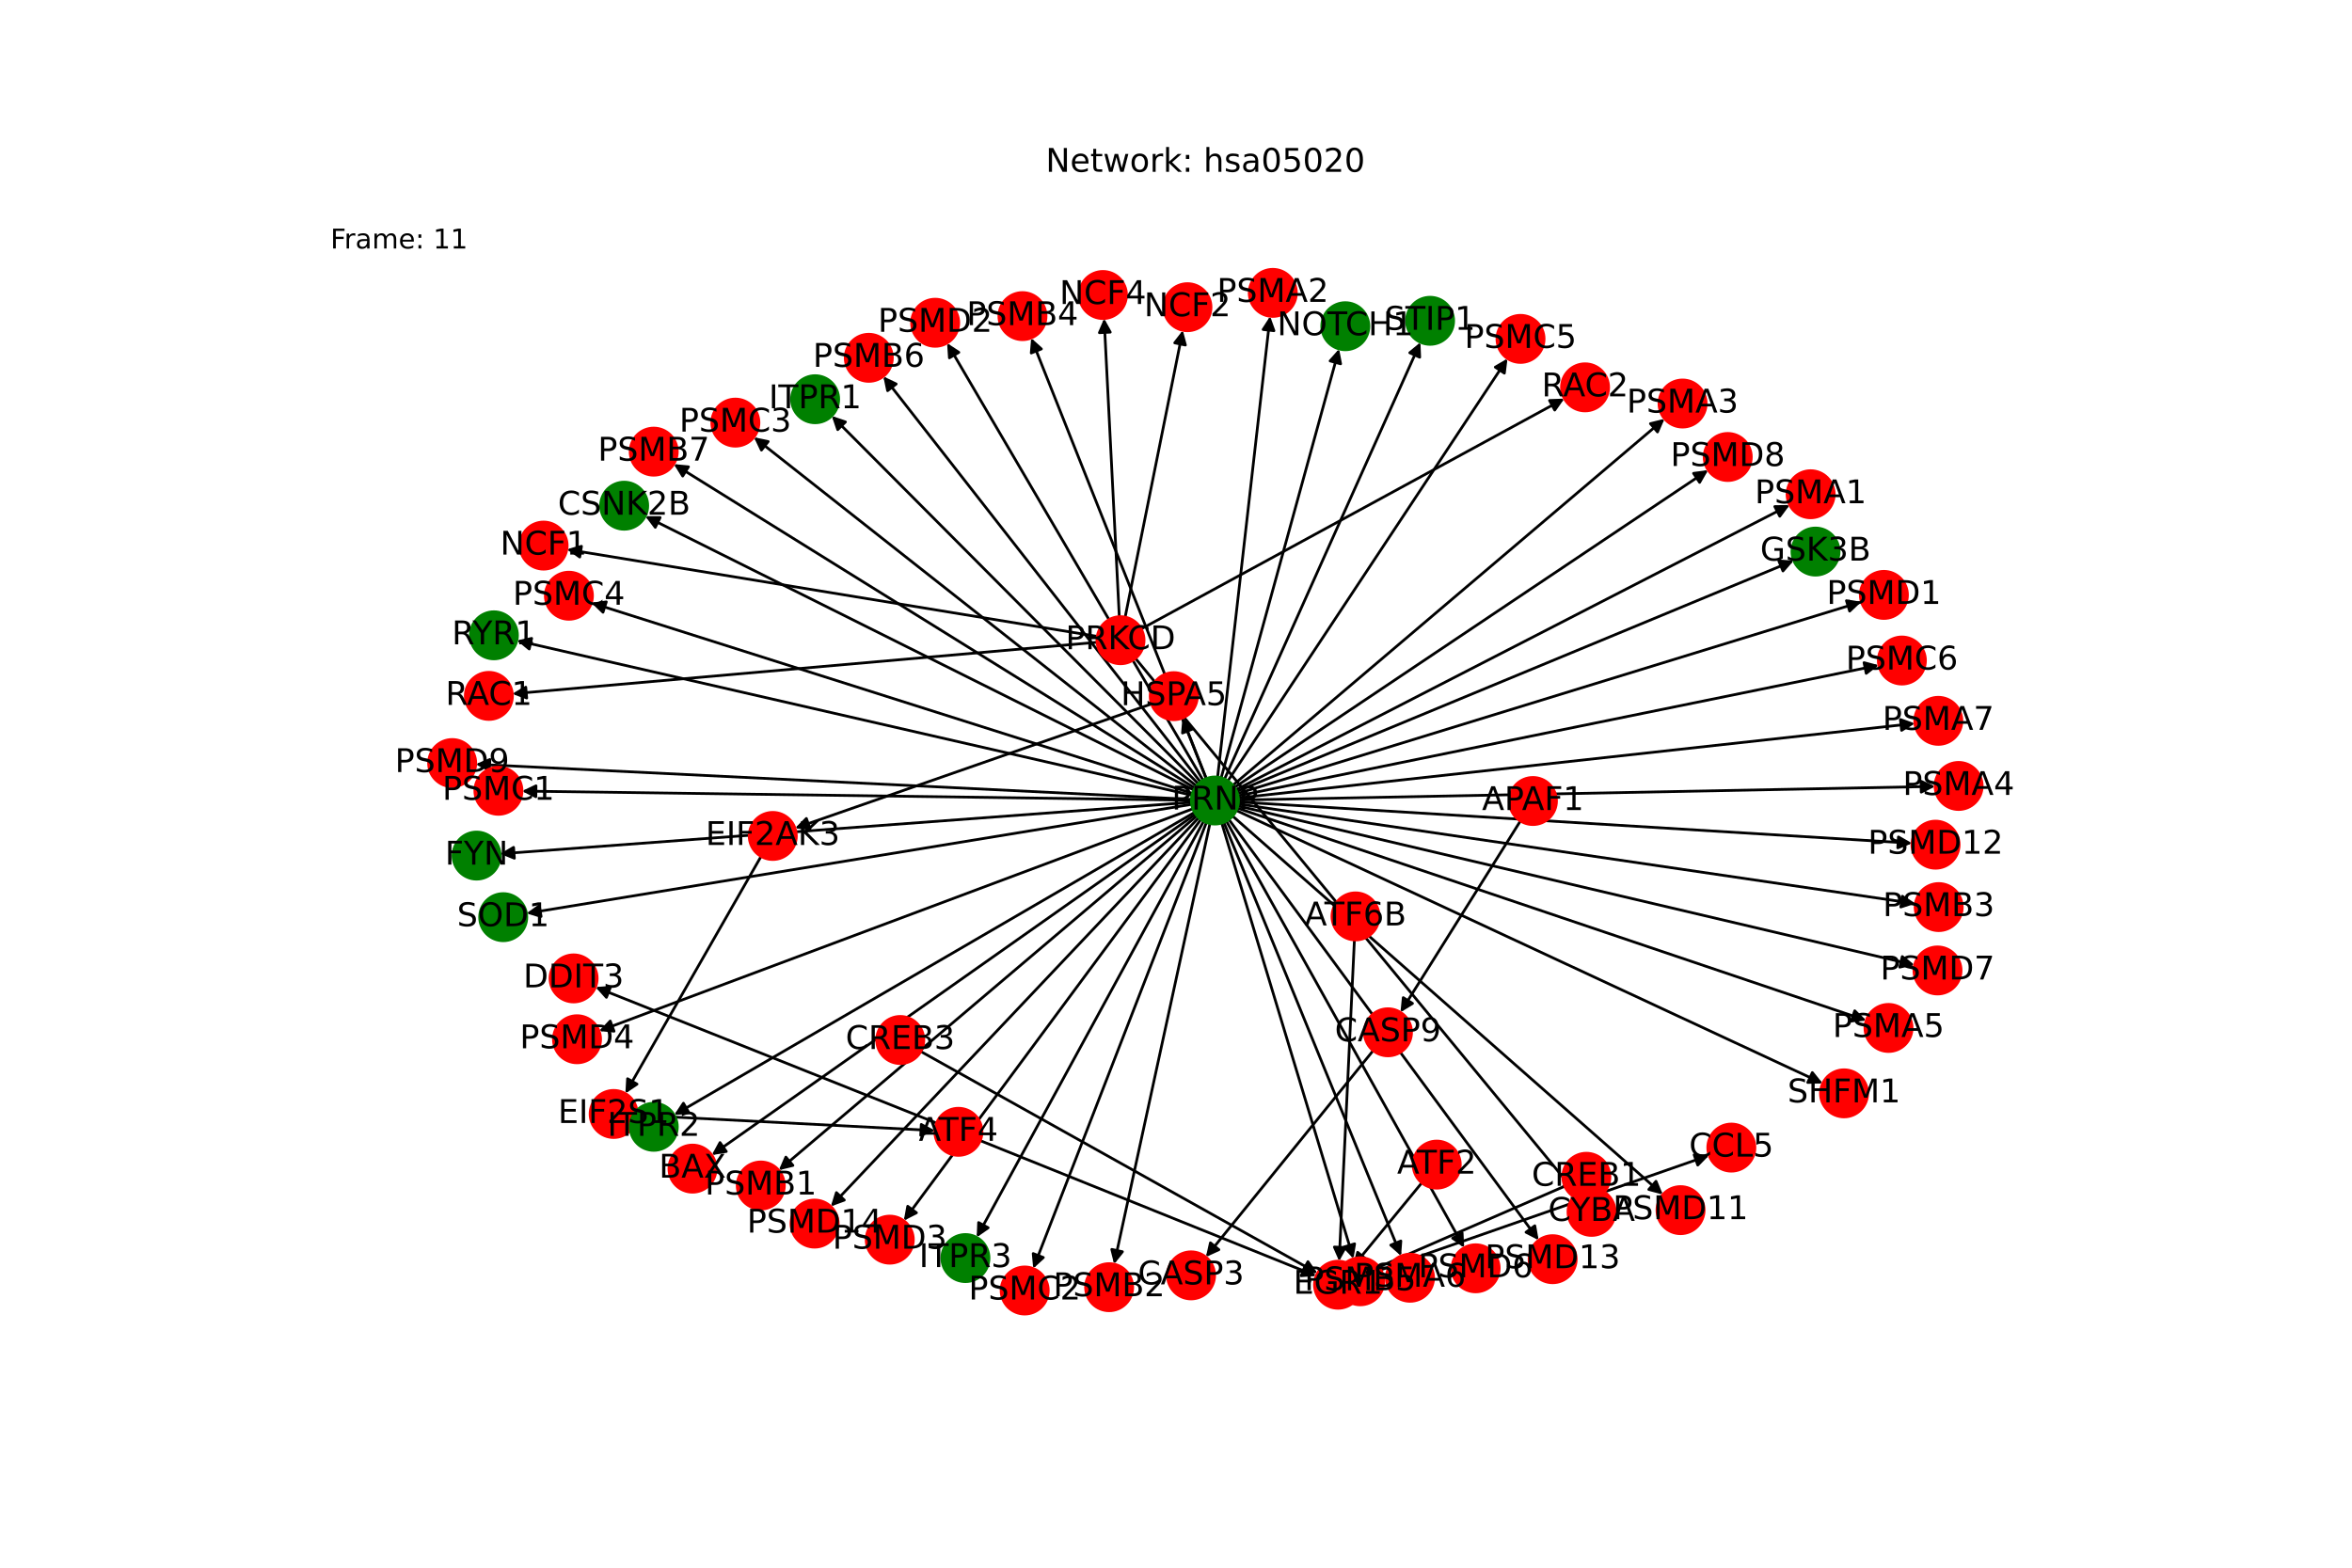 <?xml version="1.0" encoding="utf-8" standalone="no"?>
<!DOCTYPE svg PUBLIC "-//W3C//DTD SVG 1.1//EN"
  "http://www.w3.org/Graphics/SVG/1.1/DTD/svg11.dtd">
<!-- Created with matplotlib (https://matplotlib.org/) -->
<svg height="576pt" version="1.1" viewBox="0 0 864 576" width="864pt" xmlns="http://www.w3.org/2000/svg" xmlns:xlink="http://www.w3.org/1999/xlink">
 <defs>
  <style type="text/css">*{stroke-linecap:butt;stroke-linejoin:round;}</style>
 </defs>
 <g id="figure_1">
  <g id="patch_1">
   <path d="M 0 576 
L 864 576 
L 864 0 
L 0 0 
z
" style="fill:#ffffff;"/>
  </g>
  <g id="axes_1">
   <g id="patch_2">
    <path clip-path="url(#p42e617de43)" d="M 443.124 286.07 
Q 438.743 274.955 434.771 264.88 
" style="fill:none;stroke:#000000;stroke-linecap:round;"/>
    <path clip-path="url(#p42e617de43)" d="M 434.378 269.335 
L 434.771 264.88 
L 438.099 267.868 
L 434.378 269.335 
z
" style="stroke:#000000;stroke-linecap:round;"/>
   </g>
   <g id="patch_3">
    <path clip-path="url(#p42e617de43)" d="M 449.845 286.223 
Q 485.818 205.996 521.333 126.79 
" style="fill:none;stroke:#000000;stroke-linecap:round;"/>
    <path clip-path="url(#p42e617de43)" d="M 517.872 129.621 
L 521.333 126.79 
L 521.521 131.258 
L 517.872 129.621 
z
" style="stroke:#000000;stroke-linecap:round;"/>
   </g>
   <g id="patch_4">
    <path clip-path="url(#p42e617de43)" d="M 437.663 294.772 
Q 310.684 304.244 184.821 313.633 
" style="fill:none;stroke:#000000;stroke-linecap:round;"/>
    <path clip-path="url(#p42e617de43)" d="M 188.959 315.33 
L 184.821 313.633 
L 188.661 311.341 
L 188.959 315.33 
z
" style="stroke:#000000;stroke-linecap:round;"/>
   </g>
   <g id="patch_5">
    <path clip-path="url(#p42e617de43)" d="M 448.596 285.776 
Q 470.248 206.995 491.605 129.292 
" style="fill:none;stroke:#000000;stroke-linecap:round;"/>
    <path clip-path="url(#p42e617de43)" d="M 488.616 132.619 
L 491.605 129.292 
L 492.473 133.679 
L 488.616 132.619 
z
" style="stroke:#000000;stroke-linecap:round;"/>
   </g>
   <g id="patch_6">
    <path clip-path="url(#p42e617de43)" d="M 437.751 295.529 
Q 315.577 315.558 194.506 335.407 
" style="fill:none;stroke:#000000;stroke-linecap:round;"/>
    <path clip-path="url(#p42e617de43)" d="M 198.777 336.733 
L 194.506 335.407 
L 198.13 332.786 
L 198.777 336.733 
z
" style="stroke:#000000;stroke-linecap:round;"/>
   </g>
   <g id="patch_7">
    <path clip-path="url(#p42e617de43)" d="M 439.223 299.116 
Q 350.345 361.752 262.381 423.745 
" style="fill:none;stroke:#000000;stroke-linecap:round;"/>
    <path clip-path="url(#p42e617de43)" d="M 266.803 423.075 
L 262.381 423.745 
L 264.499 419.806 
L 266.803 423.075 
z
" style="stroke:#000000;stroke-linecap:round;"/>
   </g>
   <g id="patch_8">
    <path clip-path="url(#p42e617de43)" d="M 454.302 290.81 
Q 556.614 248.394 657.894 206.405 
" style="fill:none;stroke:#000000;stroke-linecap:round;"/>
    <path clip-path="url(#p42e617de43)" d="M 653.433 206.089 
L 657.894 206.405 
L 654.965 209.784 
L 653.433 206.089 
z
" style="stroke:#000000;stroke-linecap:round;"/>
   </g>
   <g id="patch_9">
    <path clip-path="url(#p42e617de43)" d="M 437.857 292.193 
Q 313.863 263.776 190.959 235.609 
" style="fill:none;stroke:#000000;stroke-linecap:round;"/>
    <path clip-path="url(#p42e617de43)" d="M 194.411 238.452 
L 190.959 235.609 
L 195.305 234.553 
L 194.411 238.452 
z
" style="stroke:#000000;stroke-linecap:round;"/>
   </g>
   <g id="patch_10">
    <path clip-path="url(#p42e617de43)" d="M 440.189 287.993 
Q 372.867 220.405 306.335 153.61 
" style="fill:none;stroke:#000000;stroke-linecap:round;"/>
    <path clip-path="url(#p42e617de43)" d="M 307.741 157.856 
L 306.335 153.61 
L 310.575 155.033 
L 307.741 157.856 
z
" style="stroke:#000000;stroke-linecap:round;"/>
   </g>
   <g id="patch_11">
    <path clip-path="url(#p42e617de43)" d="M 438.811 298.483 
Q 343.225 354.069 248.607 409.093 
" style="fill:none;stroke:#000000;stroke-linecap:round;"/>
    <path clip-path="url(#p42e617de43)" d="M 253.07 408.811 
L 248.607 409.093 
L 251.059 405.354 
L 253.07 408.811 
z
" style="stroke:#000000;stroke-linecap:round;"/>
   </g>
   <g id="patch_12">
    <path clip-path="url(#p42e617de43)" d="M 442.154 301.734 
Q 400.474 378.185 359.329 453.654 
" style="fill:none;stroke:#000000;stroke-linecap:round;"/>
    <path clip-path="url(#p42e617de43)" d="M 363 451.1 
L 359.329 453.654 
L 359.488 449.185 
L 363 451.1 
z
" style="stroke:#000000;stroke-linecap:round;"/>
   </g>
   <g id="patch_13">
    <path clip-path="url(#p42e617de43)" d="M 449.577 302.146 
Q 482.13 381.8 514.259 460.418 
" style="fill:none;stroke:#000000;stroke-linecap:round;"/>
    <path clip-path="url(#p42e617de43)" d="M 514.598 455.959 
L 514.259 460.418 
L 510.895 457.472 
L 514.598 455.959 
z
" style="stroke:#000000;stroke-linecap:round;"/>
   </g>
   <g id="patch_14">
    <path clip-path="url(#p42e617de43)" d="M 447.281 285.524 
Q 456.928 200.867 466.449 117.321 
" style="fill:none;stroke:#000000;stroke-linecap:round;"/>
    <path clip-path="url(#p42e617de43)" d="M 464.009 121.069 
L 466.449 117.321 
L 467.983 121.522 
L 464.009 121.069 
z
" style="stroke:#000000;stroke-linecap:round;"/>
   </g>
   <g id="patch_15">
    <path clip-path="url(#p42e617de43)" d="M 454.958 293.958 
Q 582.897 291.451 709.718 288.967 
" style="fill:none;stroke:#000000;stroke-linecap:round;"/>
    <path clip-path="url(#p42e617de43)" d="M 705.68 287.045 
L 709.718 288.967 
L 705.758 291.045 
L 705.68 287.045 
z
" style="stroke:#000000;stroke-linecap:round;"/>
   </g>
   <g id="patch_16">
    <path clip-path="url(#p42e617de43)" d="M 454.908 293.179 
Q 579.164 279.489 702.307 265.921 
" style="fill:none;stroke:#000000;stroke-linecap:round;"/>
    <path clip-path="url(#p42e617de43)" d="M 698.112 264.372 
L 702.307 265.921 
L 698.55 268.347 
L 698.112 264.372 
z
" style="stroke:#000000;stroke-linecap:round;"/>
   </g>
   <g id="patch_17">
    <path clip-path="url(#p42e617de43)" d="M 454.505 296.899 
Q 570.022 335.909 684.481 374.562 
" style="fill:none;stroke:#000000;stroke-linecap:round;"/>
    <path clip-path="url(#p42e617de43)" d="M 681.331 371.387 
L 684.481 374.562 
L 680.051 375.177 
L 681.331 371.387 
z
" style="stroke:#000000;stroke-linecap:round;"/>
   </g>
   <g id="patch_18">
    <path clip-path="url(#p42e617de43)" d="M 454.004 290.167 
Q 555.717 237.861 656.436 186.067 
" style="fill:none;stroke:#000000;stroke-linecap:round;"/>
    <path clip-path="url(#p42e617de43)" d="M 651.964 186.118 
L 656.436 186.067 
L 653.793 189.675 
L 651.964 186.118 
z
" style="stroke:#000000;stroke-linecap:round;"/>
   </g>
   <g id="patch_19">
    <path clip-path="url(#p42e617de43)" d="M 452.903 288.521 
Q 532.193 221.196 610.631 154.593 
" style="fill:none;stroke:#000000;stroke-linecap:round;"/>
    <path clip-path="url(#p42e617de43)" d="M 606.287 155.658 
L 610.631 154.593 
L 608.876 158.707 
L 606.287 155.658 
z
" style="stroke:#000000;stroke-linecap:round;"/>
   </g>
   <g id="patch_20">
    <path clip-path="url(#p42e617de43)" d="M 440.967 287.305 
Q 382.726 212.795 325.173 139.167 
" style="fill:none;stroke:#000000;stroke-linecap:round;"/>
    <path clip-path="url(#p42e617de43)" d="M 326.061 143.55 
L 325.173 139.167 
L 329.213 141.086 
L 326.061 143.55 
z
" style="stroke:#000000;stroke-linecap:round;"/>
   </g>
   <g id="patch_21">
    <path clip-path="url(#p42e617de43)" d="M 438.949 289.557 
Q 343.226 230.036 248.452 171.105 
" style="fill:none;stroke:#000000;stroke-linecap:round;"/>
    <path clip-path="url(#p42e617de43)" d="M 250.792 174.916 
L 248.452 171.105 
L 252.905 171.519 
L 250.792 174.916 
z
" style="stroke:#000000;stroke-linecap:round;"/>
   </g>
   <g id="patch_22">
    <path clip-path="url(#p42e617de43)" d="M 454.865 295.389 
Q 579.235 313.703 702.5 331.855 
" style="fill:none;stroke:#000000;stroke-linecap:round;"/>
    <path clip-path="url(#p42e617de43)" d="M 698.834 329.294 
L 702.5 331.855 
L 698.251 333.251 
L 698.834 329.294 
z
" style="stroke:#000000;stroke-linecap:round;"/>
   </g>
   <g id="patch_23">
    <path clip-path="url(#p42e617de43)" d="M 444.461 302.589 
Q 426.869 383.533 409.514 463.385 
" style="fill:none;stroke:#000000;stroke-linecap:round;"/>
    <path clip-path="url(#p42e617de43)" d="M 412.318 459.901 
L 409.514 463.385 
L 408.409 459.052 
L 412.318 459.901 
z
" style="stroke:#000000;stroke-linecap:round;"/>
   </g>
   <g id="patch_24">
    <path clip-path="url(#p42e617de43)" d="M 448.805 302.416 
Q 472.993 382.447 496.857 461.408 
" style="fill:none;stroke:#000000;stroke-linecap:round;"/>
    <path clip-path="url(#p42e617de43)" d="M 497.614 457.001 
L 496.857 461.408 
L 493.786 458.158 
L 497.614 457.001 
z
" style="stroke:#000000;stroke-linecap:round;"/>
   </g>
   <g id="patch_25">
    <path clip-path="url(#p42e617de43)" d="M 439.695 299.729 
Q 362.887 364.853 286.932 429.255 
" style="fill:none;stroke:#000000;stroke-linecap:round;"/>
    <path clip-path="url(#p42e617de43)" d="M 291.276 428.194 
L 286.932 429.255 
L 288.689 425.143 
L 291.276 428.194 
z
" style="stroke:#000000;stroke-linecap:round;"/>
   </g>
   <g id="patch_26">
    <path clip-path="url(#p42e617de43)" d="M 443.104 286.081 
Q 410.952 205.142 379.213 125.241 
" style="fill:none;stroke:#000000;stroke-linecap:round;"/>
    <path clip-path="url(#p42e617de43)" d="M 378.831 129.697 
L 379.213 125.241 
L 382.548 128.22 
L 378.831 129.697 
z
" style="stroke:#000000;stroke-linecap:round;"/>
   </g>
   <g id="patch_27">
    <path clip-path="url(#p42e617de43)" d="M 443.166 302.201 
Q 411.36 384.14 379.958 465.037 
" style="fill:none;stroke:#000000;stroke-linecap:round;"/>
    <path clip-path="url(#p42e617de43)" d="M 383.27 462.032 
L 379.958 465.037 
L 379.541 460.584 
L 383.27 462.032 
z
" style="stroke:#000000;stroke-linecap:round;"/>
   </g>
   <g id="patch_28">
    <path clip-path="url(#p42e617de43)" d="M 437.637 294.01 
Q 314.696 292.335 192.872 290.676 
" style="fill:none;stroke:#000000;stroke-linecap:round;"/>
    <path clip-path="url(#p42e617de43)" d="M 196.844 292.73 
L 192.872 290.676 
L 196.899 288.731 
L 196.844 292.73 
z
" style="stroke:#000000;stroke-linecap:round;"/>
   </g>
   <g id="patch_29">
    <path clip-path="url(#p42e617de43)" d="M 438.048 291.511 
Q 327.644 256.505 218.306 221.836 
" style="fill:none;stroke:#000000;stroke-linecap:round;"/>
    <path clip-path="url(#p42e617de43)" d="M 221.514 224.951 
L 218.306 221.836 
L 222.723 221.138 
L 221.514 224.951 
z
" style="stroke:#000000;stroke-linecap:round;"/>
   </g>
   <g id="patch_30">
    <path clip-path="url(#p42e617de43)" d="M 454.783 292.399 
Q 572.472 268.408 689.066 244.641 
" style="fill:none;stroke:#000000;stroke-linecap:round;"/>
    <path clip-path="url(#p42e617de43)" d="M 684.747 243.48 
L 689.066 244.641 
L 685.546 247.4 
L 684.747 243.48 
z
" style="stroke:#000000;stroke-linecap:round;"/>
   </g>
   <g id="patch_31">
    <path clip-path="url(#p42e617de43)" d="M 439.497 288.766 
Q 358.216 224.702 277.814 161.33 
" style="fill:none;stroke:#000000;stroke-linecap:round;"/>
    <path clip-path="url(#p42e617de43)" d="M 279.717 165.376 
L 277.814 161.33 
L 282.194 162.235 
L 279.717 165.376 
z
" style="stroke:#000000;stroke-linecap:round;"/>
   </g>
   <g id="patch_32">
    <path clip-path="url(#p42e617de43)" d="M 451.081 286.904 
Q 502.43 209.32 553.162 132.668 
" style="fill:none;stroke:#000000;stroke-linecap:round;"/>
    <path clip-path="url(#p42e617de43)" d="M 549.287 134.9 
L 553.162 132.668 
L 552.622 137.107 
L 549.287 134.9 
z
" style="stroke:#000000;stroke-linecap:round;"/>
   </g>
   <g id="patch_33">
    <path clip-path="url(#p42e617de43)" d="M 441.924 286.652 
Q 394.916 206.356 348.473 127.024 
" style="fill:none;stroke:#000000;stroke-linecap:round;"/>
    <path clip-path="url(#p42e617de43)" d="M 348.768 131.487 
L 348.473 127.024 
L 352.22 129.466 
L 348.768 131.487 
z
" style="stroke:#000000;stroke-linecap:round;"/>
   </g>
   <g id="patch_34">
    <path clip-path="url(#p42e617de43)" d="M 454.576 291.584 
Q 569.169 256.353 682.694 221.451 
" style="fill:none;stroke:#000000;stroke-linecap:round;"/>
    <path clip-path="url(#p42e617de43)" d="M 678.283 220.715 
L 682.694 221.451 
L 679.458 224.538 
L 678.283 220.715 
z
" style="stroke:#000000;stroke-linecap:round;"/>
   </g>
   <g id="patch_35">
    <path clip-path="url(#p42e617de43)" d="M 441.148 301.088 
Q 386.578 374.8 332.673 447.614 
" style="fill:none;stroke:#000000;stroke-linecap:round;"/>
    <path clip-path="url(#p42e617de43)" d="M 336.66 445.589 
L 332.673 447.614 
L 333.445 443.209 
L 336.66 445.589 
z
" style="stroke:#000000;stroke-linecap:round;"/>
   </g>
   <g id="patch_36">
    <path clip-path="url(#p42e617de43)" d="M 437.651 293.703 
Q 306.202 287.245 175.87 280.842 
" style="fill:none;stroke:#000000;stroke-linecap:round;"/>
    <path clip-path="url(#p42e617de43)" d="M 179.767 283.036 
L 175.87 280.842 
L 179.963 279.041 
L 179.767 283.036 
z
" style="stroke:#000000;stroke-linecap:round;"/>
   </g>
   <g id="patch_37">
    <path clip-path="url(#p42e617de43)" d="M 454.948 294.658 
Q 578.658 302.24 701.252 309.754 
" style="fill:none;stroke:#000000;stroke-linecap:round;"/>
    <path clip-path="url(#p42e617de43)" d="M 697.382 307.513 
L 701.252 309.754 
L 697.137 311.506 
L 697.382 307.513 
z
" style="stroke:#000000;stroke-linecap:round;"/>
   </g>
   <g id="patch_38">
    <path clip-path="url(#p42e617de43)" d="M 452.802 299.849 
Q 531.822 369.381 610.003 438.175 
" style="fill:none;stroke:#000000;stroke-linecap:round;"/>
    <path clip-path="url(#p42e617de43)" d="M 608.321 434.031 
L 610.003 438.175 
L 605.679 437.034 
L 608.321 434.031 
z
" style="stroke:#000000;stroke-linecap:round;"/>
   </g>
   <g id="patch_39">
    <path clip-path="url(#p42e617de43)" d="M 450.516 301.694 
Q 494.187 380.064 537.313 457.457 
" style="fill:none;stroke:#000000;stroke-linecap:round;"/>
    <path clip-path="url(#p42e617de43)" d="M 537.113 452.989 
L 537.313 457.457 
L 533.619 454.936 
L 537.113 452.989 
z
" style="stroke:#000000;stroke-linecap:round;"/>
   </g>
   <g id="patch_40">
    <path clip-path="url(#p42e617de43)" d="M 454.729 296.11 
Q 579.02 325.346 702.223 354.326 
" style="fill:none;stroke:#000000;stroke-linecap:round;"/>
    <path clip-path="url(#p42e617de43)" d="M 698.787 351.463 
L 702.223 354.326 
L 697.871 355.357 
L 698.787 351.463 
z
" style="stroke:#000000;stroke-linecap:round;"/>
   </g>
   <g id="patch_41">
    <path clip-path="url(#p42e617de43)" d="M 451.436 301.104 
Q 508.33 378.392 564.561 454.779 
" style="fill:none;stroke:#000000;stroke-linecap:round;"/>
    <path clip-path="url(#p42e617de43)" d="M 563.8 450.373 
L 564.561 454.779 
L 560.579 452.744 
L 563.8 450.373 
z
" style="stroke:#000000;stroke-linecap:round;"/>
   </g>
   <g id="patch_42">
    <path clip-path="url(#p42e617de43)" d="M 438.187 297.165 
Q 329.132 337.986 221.123 378.416 
" style="fill:none;stroke:#000000;stroke-linecap:round;"/>
    <path clip-path="url(#p42e617de43)" d="M 225.571 378.886 
L 221.123 378.416 
L 224.168 375.14 
L 225.571 378.886 
z
" style="stroke:#000000;stroke-linecap:round;"/>
   </g>
   <g id="patch_43">
    <path clip-path="url(#p42e617de43)" d="M 440.347 300.421 
Q 372.769 371.851 305.96 442.469 
" style="fill:none;stroke:#000000;stroke-linecap:round;"/>
    <path clip-path="url(#p42e617de43)" d="M 310.162 440.938 
L 305.96 442.469 
L 307.256 438.189 
L 310.162 440.938 
z
" style="stroke:#000000;stroke-linecap:round;"/>
   </g>
   <g id="patch_44">
    <path clip-path="url(#p42e617de43)" d="M 453.495 289.307 
Q 540.491 231.017 626.558 173.35 
" style="fill:none;stroke:#000000;stroke-linecap:round;"/>
    <path clip-path="url(#p42e617de43)" d="M 622.121 173.915 
L 626.558 173.35 
L 624.348 177.238 
L 622.121 173.915 
z
" style="stroke:#000000;stroke-linecap:round;"/>
   </g>
   <g id="patch_45">
    <path clip-path="url(#p42e617de43)" d="M 454.153 297.784 
Q 561.853 347.923 668.539 397.591 
" style="fill:none;stroke:#000000;stroke-linecap:round;"/>
    <path clip-path="url(#p42e617de43)" d="M 665.756 394.089 
L 668.539 397.591 
L 664.068 397.716 
L 665.756 394.089 
z
" style="stroke:#000000;stroke-linecap:round;"/>
   </g>
   <g id="patch_46">
    <path clip-path="url(#p42e617de43)" d="M 438.555 290.262 
Q 337.794 239.966 238.034 190.17 
" style="fill:none;stroke:#000000;stroke-linecap:round;"/>
    <path clip-path="url(#p42e617de43)" d="M 240.72 193.746 
L 238.034 190.17 
L 242.506 190.167 
L 240.72 193.746 
z
" style="stroke:#000000;stroke-linecap:round;"/>
   </g>
   <g id="patch_47">
    <path clip-path="url(#p42e617de43)" d="M 499.706 469.179 
Q 563.769 446.839 626.777 424.868 
" style="fill:none;stroke:#000000;stroke-linecap:round;"/>
    <path clip-path="url(#p42e617de43)" d="M 622.342 424.297 
L 626.777 424.868 
L 623.659 428.074 
L 622.342 424.297 
z
" style="stroke:#000000;stroke-linecap:round;"/>
   </g>
   <g id="patch_48">
    <path clip-path="url(#p42e617de43)" d="M 423.008 258.635 
Q 357.529 281.465 293.105 303.928 
" style="fill:none;stroke:#000000;stroke-linecap:round;"/>
    <path clip-path="url(#p42e617de43)" d="M 297.54 304.499 
L 293.105 303.928 
L 296.223 300.722 
L 297.54 304.499 
z
" style="stroke:#000000;stroke-linecap:round;"/>
   </g>
   <g id="patch_49">
    <path clip-path="url(#p42e617de43)" d="M 504.414 386.017 
Q 473.697 423.941 443.683 460.996 
" style="fill:none;stroke:#000000;stroke-linecap:round;"/>
    <path clip-path="url(#p42e617de43)" d="M 447.755 459.147 
L 443.683 460.996 
L 444.647 456.629 
L 447.755 459.147 
z
" style="stroke:#000000;stroke-linecap:round;"/>
   </g>
   <g id="patch_50">
    <path clip-path="url(#p42e617de43)" d="M 558.516 301.646 
Q 536.489 336.798 515.056 371.002 
" style="fill:none;stroke:#000000;stroke-linecap:round;"/>
    <path clip-path="url(#p42e617de43)" d="M 518.875 368.674 
L 515.056 371.002 
L 515.485 366.55 
L 518.875 368.674 
z
" style="stroke:#000000;stroke-linecap:round;"/>
   </g>
   <g id="patch_51">
    <path clip-path="url(#p42e617de43)" d="M 279.575 314.661 
Q 254.653 358.219 230.286 400.806 
" style="fill:none;stroke:#000000;stroke-linecap:round;"/>
    <path clip-path="url(#p42e617de43)" d="M 234.008 398.328 
L 230.286 400.806 
L 230.536 396.341 
L 234.008 398.328 
z
" style="stroke:#000000;stroke-linecap:round;"/>
   </g>
   <g id="patch_52">
    <path clip-path="url(#p42e617de43)" d="M 234.075 409.742 
Q 288.753 412.573 342.315 415.347 
" style="fill:none;stroke:#000000;stroke-linecap:round;"/>
    <path clip-path="url(#p42e617de43)" d="M 338.424 413.143 
L 342.315 415.347 
L 338.217 417.138 
L 338.424 413.143 
z
" style="stroke:#000000;stroke-linecap:round;"/>
   </g>
   <g id="patch_53">
    <path clip-path="url(#p42e617de43)" d="M 344.032 412.645 
Q 281.393 387.668 219.792 363.106 
" style="fill:none;stroke:#000000;stroke-linecap:round;"/>
    <path clip-path="url(#p42e617de43)" d="M 222.767 366.445 
L 219.792 363.106 
L 224.248 362.73 
L 222.767 366.445 
z
" style="stroke:#000000;stroke-linecap:round;"/>
   </g>
   <g id="patch_54">
    <path clip-path="url(#p42e617de43)" d="M 360.108 419.088 
Q 421.801 443.941 482.456 468.377 
" style="fill:none;stroke:#000000;stroke-linecap:round;"/>
    <path clip-path="url(#p42e617de43)" d="M 479.494 465.027 
L 482.456 468.377 
L 477.999 468.737 
L 479.494 465.027 
z
" style="stroke:#000000;stroke-linecap:round;"/>
   </g>
   <g id="patch_55">
    <path clip-path="url(#p42e617de43)" d="M 417.116 241.911 
Q 498.133 340.248 578.438 437.721 
" style="fill:none;stroke:#000000;stroke-linecap:round;"/>
    <path clip-path="url(#p42e617de43)" d="M 577.438 433.362 
L 578.438 437.721 
L 574.351 435.906 
L 577.438 433.362 
z
" style="stroke:#000000;stroke-linecap:round;"/>
   </g>
   <g id="patch_56">
    <path clip-path="url(#p42e617de43)" d="M 403.064 233.827 
Q 305.648 217.845 209.334 202.043 
" style="fill:none;stroke:#000000;stroke-linecap:round;"/>
    <path clip-path="url(#p42e617de43)" d="M 212.958 204.665 
L 209.334 202.043 
L 213.605 200.717 
L 212.958 204.665 
z
" style="stroke:#000000;stroke-linecap:round;"/>
   </g>
   <g id="patch_57">
    <path clip-path="url(#p42e617de43)" d="M 413.317 226.742 
Q 423.909 174.052 434.28 122.458 
" style="fill:none;stroke:#000000;stroke-linecap:round;"/>
    <path clip-path="url(#p42e617de43)" d="M 431.531 125.985 
L 434.28 122.458 
L 435.453 126.774 
L 431.531 125.985 
z
" style="stroke:#000000;stroke-linecap:round;"/>
   </g>
   <g id="patch_58">
    <path clip-path="url(#p42e617de43)" d="M 411.171 226.578 
Q 408.384 171.806 405.654 118.15 
" style="fill:none;stroke:#000000;stroke-linecap:round;"/>
    <path clip-path="url(#p42e617de43)" d="M 403.86 122.246 
L 405.654 118.15 
L 407.854 122.043 
L 403.86 122.246 
z
" style="stroke:#000000;stroke-linecap:round;"/>
   </g>
   <g id="patch_59">
    <path clip-path="url(#p42e617de43)" d="M 402.983 235.99 
Q 295.598 245.457 189.328 254.825 
" style="fill:none;stroke:#000000;stroke-linecap:round;"/>
    <path clip-path="url(#p42e617de43)" d="M 193.488 256.466 
L 189.328 254.825 
L 193.136 252.482 
L 193.488 256.466 
z
" style="stroke:#000000;stroke-linecap:round;"/>
   </g>
   <g id="patch_60">
    <path clip-path="url(#p42e617de43)" d="M 419.217 231.088 
Q 496.94 188.773 573.681 146.993 
" style="fill:none;stroke:#000000;stroke-linecap:round;"/>
    <path clip-path="url(#p42e617de43)" d="M 569.211 147.149 
L 573.681 146.993 
L 571.124 150.662 
L 569.211 147.149 
z
" style="stroke:#000000;stroke-linecap:round;"/>
   </g>
   <g id="patch_61">
    <path clip-path="url(#p42e617de43)" d="M 574.804 435.824 
Q 537.136 452.201 500.494 468.132 
" style="fill:none;stroke:#000000;stroke-linecap:round;"/>
    <path clip-path="url(#p42e617de43)" d="M 504.96 468.371 
L 500.494 468.132 
L 503.365 464.703 
L 504.96 468.371 
z
" style="stroke:#000000;stroke-linecap:round;"/>
   </g>
   <g id="patch_62">
    <path clip-path="url(#p42e617de43)" d="M 522.282 434.596 
Q 509.653 449.967 497.734 464.475 
" style="fill:none;stroke:#000000;stroke-linecap:round;"/>
    <path clip-path="url(#p42e617de43)" d="M 501.819 462.654 
L 497.734 464.475 
L 498.728 460.114 
L 501.819 462.654 
z
" style="stroke:#000000;stroke-linecap:round;"/>
   </g>
   <g id="patch_63">
    <path clip-path="url(#p42e617de43)" d="M 338.264 386.342 
Q 411.115 427.073 482.99 467.258 
" style="fill:none;stroke:#000000;stroke-linecap:round;"/>
    <path clip-path="url(#p42e617de43)" d="M 480.475 463.56 
L 482.99 467.258 
L 478.523 467.052 
L 480.475 463.56 
z
" style="stroke:#000000;stroke-linecap:round;"/>
   </g>
   <g id="patch_64">
    <path clip-path="url(#p42e617de43)" d="M 497.539 345.358 
Q 494.738 404.371 491.99 462.266 
" style="fill:none;stroke:#000000;stroke-linecap:round;"/>
    <path clip-path="url(#p42e617de43)" d="M 494.178 458.366 
L 491.99 462.266 
L 490.182 458.176 
L 494.178 458.366 
z
" style="stroke:#000000;stroke-linecap:round;"/>
   </g>
   <g id="PathCollection_1">
    <defs>
     <path d="M 0 8.66 
C 2.297 8.66 4.5 7.748 6.124 6.124 
C 7.748 4.5 8.66 2.297 8.66 -0 
C 8.66 -2.297 7.748 -4.5 6.124 -6.124 
C 4.5 -7.748 2.297 -8.66 0 -8.66 
C -2.297 -8.66 -4.5 -7.748 -6.124 -6.124 
C -7.748 -4.5 -8.66 -2.297 -8.66 0 
C -8.66 2.297 -7.748 4.5 -6.124 6.124 
C -4.5 7.748 -2.297 8.66 0 8.66 
z
" id="C0_0_87ff70f5c1"/>
    </defs>
    <g clip-path="url(#p42e617de43)">
     <use style="fill:#008000;stroke:#008000;" x="446.3" xlink:href="#C0_0_87ff70f5c1" y="294.128"/>
    </g>
    <g clip-path="url(#p42e617de43)">
     <use style="fill:#008000;stroke:#008000;" x="525.335" xlink:href="#C0_0_87ff70f5c1" y="117.865"/>
    </g>
    <g clip-path="url(#p42e617de43)">
     <use style="fill:#008000;stroke:#008000;" x="184.855" xlink:href="#C0_0_87ff70f5c1" y="336.989"/>
    </g>
    <g clip-path="url(#p42e617de43)">
     <use style="fill:#ff0000;stroke:#ff0000;" x="254.391" xlink:href="#C0_0_87ff70f5c1" y="429.376"/>
    </g>
    <g clip-path="url(#p42e617de43)">
     <use style="fill:#008000;stroke:#008000;" x="175.071" xlink:href="#C0_0_87ff70f5c1" y="314.36"/>
    </g>
    <g clip-path="url(#p42e617de43)">
     <use style="fill:#ff0000;stroke:#ff0000;" x="491.527" xlink:href="#C0_0_87ff70f5c1" y="472.031"/>
    </g>
    <g clip-path="url(#p42e617de43)">
     <use style="fill:#ff0000;stroke:#ff0000;" x="636.006" xlink:href="#C0_0_87ff70f5c1" y="421.65"/>
    </g>
    <g clip-path="url(#p42e617de43)">
     <use style="fill:#008000;stroke:#008000;" x="494.196" xlink:href="#C0_0_87ff70f5c1" y="119.862"/>
    </g>
    <g clip-path="url(#p42e617de43)">
     <use style="fill:#ff0000;stroke:#ff0000;" x="431.186" xlink:href="#C0_0_87ff70f5c1" y="255.784"/>
    </g>
    <g clip-path="url(#p42e617de43)">
     <use style="fill:#ff0000;stroke:#ff0000;" x="509.864" xlink:href="#C0_0_87ff70f5c1" y="379.287"/>
    </g>
    <g clip-path="url(#p42e617de43)">
     <use style="fill:#ff0000;stroke:#ff0000;" x="437.528" xlink:href="#C0_0_87ff70f5c1" y="468.596"/>
    </g>
    <g clip-path="url(#p42e617de43)">
     <use style="fill:#ff0000;stroke:#ff0000;" x="563.113" xlink:href="#C0_0_87ff70f5c1" y="294.31"/>
    </g>
    <g clip-path="url(#p42e617de43)">
     <use style="fill:#ff0000;stroke:#ff0000;" x="283.875" xlink:href="#C0_0_87ff70f5c1" y="307.146"/>
    </g>
    <g clip-path="url(#p42e617de43)">
     <use style="fill:#ff0000;stroke:#ff0000;" x="225.429" xlink:href="#C0_0_87ff70f5c1" y="409.294"/>
    </g>
    <g clip-path="url(#p42e617de43)">
     <use style="fill:#ff0000;stroke:#ff0000;" x="352.078" xlink:href="#C0_0_87ff70f5c1" y="415.853"/>
    </g>
    <g clip-path="url(#p42e617de43)">
     <use style="fill:#ff0000;stroke:#ff0000;" x="210.71" xlink:href="#C0_0_87ff70f5c1" y="359.485"/>
    </g>
    <g clip-path="url(#p42e617de43)">
     <use style="fill:#008000;stroke:#008000;" x="666.924" xlink:href="#C0_0_87ff70f5c1" y="202.661"/>
    </g>
    <g clip-path="url(#p42e617de43)">
     <use style="fill:#ff0000;stroke:#ff0000;" x="411.611" xlink:href="#C0_0_87ff70f5c1" y="235.229"/>
    </g>
    <g clip-path="url(#p42e617de43)">
     <use style="fill:#ff0000;stroke:#ff0000;" x="584.658" xlink:href="#C0_0_87ff70f5c1" y="445.271"/>
    </g>
    <g clip-path="url(#p42e617de43)">
     <use style="fill:#ff0000;stroke:#ff0000;" x="199.688" xlink:href="#C0_0_87ff70f5c1" y="200.461"/>
    </g>
    <g clip-path="url(#p42e617de43)">
     <use style="fill:#ff0000;stroke:#ff0000;" x="436.207" xlink:href="#C0_0_87ff70f5c1" y="112.872"/>
    </g>
    <g clip-path="url(#p42e617de43)">
     <use style="fill:#ff0000;stroke:#ff0000;" x="405.157" xlink:href="#C0_0_87ff70f5c1" y="108.388"/>
    </g>
    <g clip-path="url(#p42e617de43)">
     <use style="fill:#008000;stroke:#008000;" x="181.429" xlink:href="#C0_0_87ff70f5c1" y="233.425"/>
    </g>
    <g clip-path="url(#p42e617de43)">
     <use style="fill:#008000;stroke:#008000;" x="299.436" xlink:href="#C0_0_87ff70f5c1" y="146.684"/>
    </g>
    <g clip-path="url(#p42e617de43)">
     <use style="fill:#008000;stroke:#008000;" x="240.156" xlink:href="#C0_0_87ff70f5c1" y="414.008"/>
    </g>
    <g clip-path="url(#p42e617de43)">
     <use style="fill:#008000;stroke:#008000;" x="354.648" xlink:href="#C0_0_87ff70f5c1" y="462.241"/>
    </g>
    <g clip-path="url(#p42e617de43)">
     <use style="fill:#ff0000;stroke:#ff0000;" x="517.958" xlink:href="#C0_0_87ff70f5c1" y="469.468"/>
    </g>
    <g clip-path="url(#p42e617de43)">
     <use style="fill:#ff0000;stroke:#ff0000;" x="467.556" xlink:href="#C0_0_87ff70f5c1" y="107.607"/>
    </g>
    <g clip-path="url(#p42e617de43)">
     <use style="fill:#ff0000;stroke:#ff0000;" x="719.494" xlink:href="#C0_0_87ff70f5c1" y="288.775"/>
    </g>
    <g clip-path="url(#p42e617de43)">
     <use style="fill:#ff0000;stroke:#ff0000;" x="712.03" xlink:href="#C0_0_87ff70f5c1" y="264.85"/>
    </g>
    <g clip-path="url(#p42e617de43)">
     <use style="fill:#ff0000;stroke:#ff0000;" x="693.743" xlink:href="#C0_0_87ff70f5c1" y="377.689"/>
    </g>
    <g clip-path="url(#p42e617de43)">
     <use style="fill:#ff0000;stroke:#ff0000;" x="665.133" xlink:href="#C0_0_87ff70f5c1" y="181.595"/>
    </g>
    <g clip-path="url(#p42e617de43)">
     <use style="fill:#ff0000;stroke:#ff0000;" x="618.084" xlink:href="#C0_0_87ff70f5c1" y="148.265"/>
    </g>
    <g clip-path="url(#p42e617de43)">
     <use style="fill:#ff0000;stroke:#ff0000;" x="319.152" xlink:href="#C0_0_87ff70f5c1" y="131.463"/>
    </g>
    <g clip-path="url(#p42e617de43)">
     <use style="fill:#ff0000;stroke:#ff0000;" x="240.146" xlink:href="#C0_0_87ff70f5c1" y="165.941"/>
    </g>
    <g clip-path="url(#p42e617de43)">
     <use style="fill:#ff0000;stroke:#ff0000;" x="712.177" xlink:href="#C0_0_87ff70f5c1" y="333.28"/>
    </g>
    <g clip-path="url(#p42e617de43)">
     <use style="fill:#ff0000;stroke:#ff0000;" x="407.438" xlink:href="#C0_0_87ff70f5c1" y="472.939"/>
    </g>
    <g clip-path="url(#p42e617de43)">
     <use style="fill:#ff0000;stroke:#ff0000;" x="499.686" xlink:href="#C0_0_87ff70f5c1" y="470.768"/>
    </g>
    <g clip-path="url(#p42e617de43)">
     <use style="fill:#ff0000;stroke:#ff0000;" x="279.476" xlink:href="#C0_0_87ff70f5c1" y="435.577"/>
    </g>
    <g clip-path="url(#p42e617de43)">
     <use style="fill:#ff0000;stroke:#ff0000;" x="375.602" xlink:href="#C0_0_87ff70f5c1" y="116.151"/>
    </g>
    <g clip-path="url(#p42e617de43)">
     <use style="fill:#ff0000;stroke:#ff0000;" x="376.42" xlink:href="#C0_0_87ff70f5c1" y="474.153"/>
    </g>
    <g clip-path="url(#p42e617de43)">
     <use style="fill:#ff0000;stroke:#ff0000;" x="183.097" xlink:href="#C0_0_87ff70f5c1" y="290.543"/>
    </g>
    <g clip-path="url(#p42e617de43)">
     <use style="fill:#ff0000;stroke:#ff0000;" x="208.988" xlink:href="#C0_0_87ff70f5c1" y="218.881"/>
    </g>
    <g clip-path="url(#p42e617de43)">
     <use style="fill:#ff0000;stroke:#ff0000;" x="698.649" xlink:href="#C0_0_87ff70f5c1" y="242.688"/>
    </g>
    <g clip-path="url(#p42e617de43)">
     <use style="fill:#ff0000;stroke:#ff0000;" x="270.137" xlink:href="#C0_0_87ff70f5c1" y="155.279"/>
    </g>
    <g clip-path="url(#p42e617de43)">
     <use style="fill:#ff0000;stroke:#ff0000;" x="558.56" xlink:href="#C0_0_87ff70f5c1" y="124.513"/>
    </g>
    <g clip-path="url(#p42e617de43)">
     <use style="fill:#ff0000;stroke:#ff0000;" x="343.532" xlink:href="#C0_0_87ff70f5c1" y="118.584"/>
    </g>
    <g clip-path="url(#p42e617de43)">
     <use style="fill:#ff0000;stroke:#ff0000;" x="692.042" xlink:href="#C0_0_87ff70f5c1" y="218.577"/>
    </g>
    <g clip-path="url(#p42e617de43)">
     <use style="fill:#ff0000;stroke:#ff0000;" x="326.854" xlink:href="#C0_0_87ff70f5c1" y="455.473"/>
    </g>
    <g clip-path="url(#p42e617de43)">
     <use style="fill:#ff0000;stroke:#ff0000;" x="166.106" xlink:href="#C0_0_87ff70f5c1" y="280.362"/>
    </g>
    <g clip-path="url(#p42e617de43)">
     <use style="fill:#ff0000;stroke:#ff0000;" x="711.014" xlink:href="#C0_0_87ff70f5c1" y="310.353"/>
    </g>
    <g clip-path="url(#p42e617de43)">
     <use style="fill:#ff0000;stroke:#ff0000;" x="617.342" xlink:href="#C0_0_87ff70f5c1" y="444.634"/>
    </g>
    <g clip-path="url(#p42e617de43)">
     <use style="fill:#ff0000;stroke:#ff0000;" x="542.072" xlink:href="#C0_0_87ff70f5c1" y="465.998"/>
    </g>
    <g clip-path="url(#p42e617de43)">
     <use style="fill:#ff0000;stroke:#ff0000;" x="711.739" xlink:href="#C0_0_87ff70f5c1" y="356.564"/>
    </g>
    <g clip-path="url(#p42e617de43)">
     <use style="fill:#ff0000;stroke:#ff0000;" x="570.357" xlink:href="#C0_0_87ff70f5c1" y="462.653"/>
    </g>
    <g clip-path="url(#p42e617de43)">
     <use style="fill:#ff0000;stroke:#ff0000;" x="211.968" xlink:href="#C0_0_87ff70f5c1" y="381.843"/>
    </g>
    <g clip-path="url(#p42e617de43)">
     <use style="fill:#ff0000;stroke:#ff0000;" x="299.239" xlink:href="#C0_0_87ff70f5c1" y="449.574"/>
    </g>
    <g clip-path="url(#p42e617de43)">
     <use style="fill:#ff0000;stroke:#ff0000;" x="634.683" xlink:href="#C0_0_87ff70f5c1" y="167.906"/>
    </g>
    <g clip-path="url(#p42e617de43)">
     <use style="fill:#ff0000;stroke:#ff0000;" x="677.404" xlink:href="#C0_0_87ff70f5c1" y="401.718"/>
    </g>
    <g clip-path="url(#p42e617de43)">
     <use style="fill:#008000;stroke:#008000;" x="229.284" xlink:href="#C0_0_87ff70f5c1" y="185.802"/>
    </g>
    <g clip-path="url(#p42e617de43)">
     <use style="fill:#ff0000;stroke:#ff0000;" x="582.746" xlink:href="#C0_0_87ff70f5c1" y="432.371"/>
    </g>
    <g clip-path="url(#p42e617de43)">
     <use style="fill:#ff0000;stroke:#ff0000;" x="527.78" xlink:href="#C0_0_87ff70f5c1" y="427.903"/>
    </g>
    <g clip-path="url(#p42e617de43)">
     <use style="fill:#ff0000;stroke:#ff0000;" x="330.704" xlink:href="#C0_0_87ff70f5c1" y="382.115"/>
    </g>
    <g clip-path="url(#p42e617de43)">
     <use style="fill:#ff0000;stroke:#ff0000;" x="497.95" xlink:href="#C0_0_87ff70f5c1" y="336.706"/>
    </g>
    <g clip-path="url(#p42e617de43)">
     <use style="fill:#ff0000;stroke:#ff0000;" x="179.586" xlink:href="#C0_0_87ff70f5c1" y="255.684"/>
    </g>
    <g clip-path="url(#p42e617de43)">
     <use style="fill:#ff0000;stroke:#ff0000;" x="582.268" xlink:href="#C0_0_87ff70f5c1" y="142.318"/>
    </g>
   </g>
   <g id="text_1">
    <g clip-path="url(#p42e617de43)">
     <!-- PRNP -->
     <g transform="translate(430.407 297.439)scale(0.12 -0.12)">
      <defs>
       <path d="M 19.672 64.797 
L 19.672 37.406 
L 32.078 37.406 
Q 38.969 37.406 42.719 40.969 
Q 46.484 44.531 46.484 51.125 
Q 46.484 57.672 42.719 61.234 
Q 38.969 64.797 32.078 64.797 
z
M 9.812 72.906 
L 32.078 72.906 
Q 44.344 72.906 50.609 67.359 
Q 56.891 61.812 56.891 51.125 
Q 56.891 40.328 50.609 34.812 
Q 44.344 29.297 32.078 29.297 
L 19.672 29.297 
L 19.672 0 
L 9.812 0 
z
" id="DejaVuSans-80"/>
       <path d="M 44.391 34.188 
Q 47.562 33.109 50.562 29.594 
Q 53.562 26.078 56.594 19.922 
L 66.609 0 
L 56 0 
L 46.688 18.703 
Q 43.062 26.031 39.672 28.422 
Q 36.281 30.812 30.422 30.812 
L 19.672 30.812 
L 19.672 0 
L 9.812 0 
L 9.812 72.906 
L 32.078 72.906 
Q 44.578 72.906 50.734 67.672 
Q 56.891 62.453 56.891 51.906 
Q 56.891 45.016 53.688 40.469 
Q 50.484 35.938 44.391 34.188 
z
M 19.672 64.797 
L 19.672 38.922 
L 32.078 38.922 
Q 39.203 38.922 42.844 42.219 
Q 46.484 45.516 46.484 51.906 
Q 46.484 58.297 42.844 61.547 
Q 39.203 64.797 32.078 64.797 
z
" id="DejaVuSans-82"/>
       <path d="M 9.812 72.906 
L 23.094 72.906 
L 55.422 11.922 
L 55.422 72.906 
L 64.984 72.906 
L 64.984 0 
L 51.703 0 
L 19.391 60.984 
L 19.391 0 
L 9.812 0 
z
" id="DejaVuSans-78"/>
      </defs>
      <use xlink:href="#DejaVuSans-80"/>
      <use x="60.303" xlink:href="#DejaVuSans-82"/>
      <use x="129.785" xlink:href="#DejaVuSans-78"/>
      <use x="204.59" xlink:href="#DejaVuSans-80"/>
     </g>
    </g>
   </g>
   <g id="text_2">
    <g clip-path="url(#p42e617de43)">
     <!-- STIP1 -->
     <g transform="translate(508.656 121.176)scale(0.12 -0.12)">
      <defs>
       <path d="M 53.516 70.516 
L 53.516 60.891 
Q 47.906 63.578 42.922 64.891 
Q 37.938 66.219 33.297 66.219 
Q 25.25 66.219 20.875 63.094 
Q 16.5 59.969 16.5 54.203 
Q 16.5 49.359 19.406 46.891 
Q 22.312 44.438 30.422 42.922 
L 36.375 41.703 
Q 47.406 39.594 52.656 34.297 
Q 57.906 29 57.906 20.125 
Q 57.906 9.516 50.797 4.047 
Q 43.703 -1.422 29.984 -1.422 
Q 24.812 -1.422 18.969 -0.25 
Q 13.141 0.922 6.891 3.219 
L 6.891 13.375 
Q 12.891 10.016 18.656 8.297 
Q 24.422 6.594 29.984 6.594 
Q 38.422 6.594 43.016 9.906 
Q 47.609 13.234 47.609 19.391 
Q 47.609 24.75 44.312 27.781 
Q 41.016 30.812 33.5 32.328 
L 27.484 33.5 
Q 16.453 35.688 11.516 40.375 
Q 6.594 45.062 6.594 53.422 
Q 6.594 63.094 13.406 68.656 
Q 20.219 74.219 32.172 74.219 
Q 37.312 74.219 42.625 73.281 
Q 47.953 72.359 53.516 70.516 
z
" id="DejaVuSans-83"/>
       <path d="M -0.297 72.906 
L 61.375 72.906 
L 61.375 64.594 
L 35.5 64.594 
L 35.5 0 
L 25.594 0 
L 25.594 64.594 
L -0.297 64.594 
z
" id="DejaVuSans-84"/>
       <path d="M 9.812 72.906 
L 19.672 72.906 
L 19.672 0 
L 9.812 0 
z
" id="DejaVuSans-73"/>
       <path d="M 12.406 8.297 
L 28.516 8.297 
L 28.516 63.922 
L 10.984 60.406 
L 10.984 69.391 
L 28.422 72.906 
L 38.281 72.906 
L 38.281 8.297 
L 54.391 8.297 
L 54.391 0 
L 12.406 0 
z
" id="DejaVuSans-49"/>
      </defs>
      <use xlink:href="#DejaVuSans-83"/>
      <use x="63.477" xlink:href="#DejaVuSans-84"/>
      <use x="124.561" xlink:href="#DejaVuSans-73"/>
      <use x="154.053" xlink:href="#DejaVuSans-80"/>
      <use x="214.355" xlink:href="#DejaVuSans-49"/>
     </g>
    </g>
   </g>
   <g id="text_3">
    <g clip-path="url(#p42e617de43)">
     <!-- SOD1 -->
     <g transform="translate(167.886 340.3)scale(0.12 -0.12)">
      <defs>
       <path d="M 39.406 66.219 
Q 28.656 66.219 22.328 58.203 
Q 16.016 50.203 16.016 36.375 
Q 16.016 22.609 22.328 14.594 
Q 28.656 6.594 39.406 6.594 
Q 50.141 6.594 56.422 14.594 
Q 62.703 22.609 62.703 36.375 
Q 62.703 50.203 56.422 58.203 
Q 50.141 66.219 39.406 66.219 
z
M 39.406 74.219 
Q 54.734 74.219 63.906 63.938 
Q 73.094 53.656 73.094 36.375 
Q 73.094 19.141 63.906 8.859 
Q 54.734 -1.422 39.406 -1.422 
Q 24.031 -1.422 14.812 8.828 
Q 5.609 19.094 5.609 36.375 
Q 5.609 53.656 14.812 63.938 
Q 24.031 74.219 39.406 74.219 
z
" id="DejaVuSans-79"/>
       <path d="M 19.672 64.797 
L 19.672 8.109 
L 31.594 8.109 
Q 46.688 8.109 53.688 14.938 
Q 60.688 21.781 60.688 36.531 
Q 60.688 51.172 53.688 57.984 
Q 46.688 64.797 31.594 64.797 
z
M 9.812 72.906 
L 30.078 72.906 
Q 51.266 72.906 61.172 64.094 
Q 71.094 55.281 71.094 36.531 
Q 71.094 17.672 61.125 8.828 
Q 51.172 0 30.078 0 
L 9.812 0 
z
" id="DejaVuSans-68"/>
      </defs>
      <use xlink:href="#DejaVuSans-83"/>
      <use x="63.477" xlink:href="#DejaVuSans-79"/>
      <use x="142.188" xlink:href="#DejaVuSans-68"/>
      <use x="219.189" xlink:href="#DejaVuSans-49"/>
     </g>
    </g>
   </g>
   <g id="text_4">
    <g clip-path="url(#p42e617de43)">
     <!-- BAX -->
     <g transform="translate(242.061 432.687)scale(0.12 -0.12)">
      <defs>
       <path d="M 19.672 34.812 
L 19.672 8.109 
L 35.5 8.109 
Q 43.453 8.109 47.281 11.406 
Q 51.125 14.703 51.125 21.484 
Q 51.125 28.328 47.281 31.562 
Q 43.453 34.812 35.5 34.812 
z
M 19.672 64.797 
L 19.672 42.828 
L 34.281 42.828 
Q 41.5 42.828 45.031 45.531 
Q 48.578 48.25 48.578 53.812 
Q 48.578 59.328 45.031 62.062 
Q 41.5 64.797 34.281 64.797 
z
M 9.812 72.906 
L 35.016 72.906 
Q 46.297 72.906 52.391 68.219 
Q 58.5 63.531 58.5 54.891 
Q 58.5 48.188 55.375 44.234 
Q 52.25 40.281 46.188 39.312 
Q 53.469 37.75 57.5 32.781 
Q 61.531 27.828 61.531 20.406 
Q 61.531 10.641 54.891 5.312 
Q 48.25 0 35.984 0 
L 9.812 0 
z
" id="DejaVuSans-66"/>
       <path d="M 34.188 63.188 
L 20.797 26.906 
L 47.609 26.906 
z
M 28.609 72.906 
L 39.797 72.906 
L 67.578 0 
L 57.328 0 
L 50.688 18.703 
L 17.828 18.703 
L 11.188 0 
L 0.781 0 
z
" id="DejaVuSans-65"/>
       <path d="M 6.297 72.906 
L 16.891 72.906 
L 35.016 45.797 
L 53.219 72.906 
L 63.812 72.906 
L 40.375 37.891 
L 65.375 0 
L 54.781 0 
L 34.281 31 
L 13.625 0 
L 2.984 0 
L 29 38.922 
z
" id="DejaVuSans-88"/>
      </defs>
      <use xlink:href="#DejaVuSans-66"/>
      <use x="68.604" xlink:href="#DejaVuSans-65"/>
      <use x="137.012" xlink:href="#DejaVuSans-88"/>
     </g>
    </g>
   </g>
   <g id="text_5">
    <g clip-path="url(#p42e617de43)">
     <!-- FYN -->
     <g transform="translate(163.467 317.671)scale(0.12 -0.12)">
      <defs>
       <path d="M 9.812 72.906 
L 51.703 72.906 
L 51.703 64.594 
L 19.672 64.594 
L 19.672 43.109 
L 48.578 43.109 
L 48.578 34.812 
L 19.672 34.812 
L 19.672 0 
L 9.812 0 
z
" id="DejaVuSans-70"/>
       <path d="M -0.203 72.906 
L 10.406 72.906 
L 30.609 42.922 
L 50.688 72.906 
L 61.281 72.906 
L 35.5 34.719 
L 35.5 0 
L 25.594 0 
L 25.594 34.719 
z
" id="DejaVuSans-89"/>
      </defs>
      <use xlink:href="#DejaVuSans-70"/>
      <use x="57.52" xlink:href="#DejaVuSans-89"/>
      <use x="118.604" xlink:href="#DejaVuSans-78"/>
     </g>
    </g>
   </g>
   <g id="text_6">
    <g clip-path="url(#p42e617de43)">
     <!-- EGR1 -->
     <g transform="translate(475.1 475.342)scale(0.12 -0.12)">
      <defs>
       <path d="M 9.812 72.906 
L 55.906 72.906 
L 55.906 64.594 
L 19.672 64.594 
L 19.672 43.016 
L 54.391 43.016 
L 54.391 34.719 
L 19.672 34.719 
L 19.672 8.297 
L 56.781 8.297 
L 56.781 0 
L 9.812 0 
z
" id="DejaVuSans-69"/>
       <path d="M 59.516 10.406 
L 59.516 29.984 
L 43.406 29.984 
L 43.406 38.094 
L 69.281 38.094 
L 69.281 6.781 
Q 63.578 2.734 56.688 0.656 
Q 49.812 -1.422 42 -1.422 
Q 24.906 -1.422 15.25 8.562 
Q 5.609 18.562 5.609 36.375 
Q 5.609 54.25 15.25 64.234 
Q 24.906 74.219 42 74.219 
Q 49.125 74.219 55.547 72.453 
Q 61.969 70.703 67.391 67.281 
L 67.391 56.781 
Q 61.922 61.422 55.766 63.766 
Q 49.609 66.109 42.828 66.109 
Q 29.438 66.109 22.719 58.641 
Q 16.016 51.172 16.016 36.375 
Q 16.016 21.625 22.719 14.156 
Q 29.438 6.688 42.828 6.688 
Q 48.047 6.688 52.141 7.594 
Q 56.25 8.5 59.516 10.406 
z
" id="DejaVuSans-71"/>
      </defs>
      <use xlink:href="#DejaVuSans-69"/>
      <use x="63.184" xlink:href="#DejaVuSans-71"/>
      <use x="140.674" xlink:href="#DejaVuSans-82"/>
      <use x="210.156" xlink:href="#DejaVuSans-49"/>
     </g>
    </g>
   </g>
   <g id="text_7">
    <g clip-path="url(#p42e617de43)">
     <!-- CCL5 -->
     <g transform="translate(620.466 424.961)scale(0.12 -0.12)">
      <defs>
       <path d="M 64.406 67.281 
L 64.406 56.891 
Q 59.422 61.531 53.781 63.812 
Q 48.141 66.109 41.797 66.109 
Q 29.297 66.109 22.656 58.469 
Q 16.016 50.828 16.016 36.375 
Q 16.016 21.969 22.656 14.328 
Q 29.297 6.688 41.797 6.688 
Q 48.141 6.688 53.781 8.984 
Q 59.422 11.281 64.406 15.922 
L 64.406 5.609 
Q 59.234 2.094 53.438 0.328 
Q 47.656 -1.422 41.219 -1.422 
Q 24.656 -1.422 15.125 8.703 
Q 5.609 18.844 5.609 36.375 
Q 5.609 53.953 15.125 64.078 
Q 24.656 74.219 41.219 74.219 
Q 47.75 74.219 53.531 72.484 
Q 59.328 70.75 64.406 67.281 
z
" id="DejaVuSans-67"/>
       <path d="M 9.812 72.906 
L 19.672 72.906 
L 19.672 8.297 
L 55.172 8.297 
L 55.172 0 
L 9.812 0 
z
" id="DejaVuSans-76"/>
       <path d="M 10.797 72.906 
L 49.516 72.906 
L 49.516 64.594 
L 19.828 64.594 
L 19.828 46.734 
Q 21.969 47.469 24.109 47.828 
Q 26.266 48.188 28.422 48.188 
Q 40.625 48.188 47.75 41.5 
Q 54.891 34.812 54.891 23.391 
Q 54.891 11.625 47.562 5.094 
Q 40.234 -1.422 26.906 -1.422 
Q 22.312 -1.422 17.547 -0.641 
Q 12.797 0.141 7.719 1.703 
L 7.719 11.625 
Q 12.109 9.234 16.797 8.062 
Q 21.484 6.891 26.703 6.891 
Q 35.156 6.891 40.078 11.328 
Q 45.016 15.766 45.016 23.391 
Q 45.016 31 40.078 35.438 
Q 35.156 39.891 26.703 39.891 
Q 22.75 39.891 18.812 39.016 
Q 14.891 38.141 10.797 36.281 
z
" id="DejaVuSans-53"/>
      </defs>
      <use xlink:href="#DejaVuSans-67"/>
      <use x="69.824" xlink:href="#DejaVuSans-67"/>
      <use x="139.648" xlink:href="#DejaVuSans-76"/>
      <use x="195.361" xlink:href="#DejaVuSans-53"/>
     </g>
    </g>
   </g>
   <g id="text_8">
    <g clip-path="url(#p42e617de43)">
     <!-- NOTCH1 -->
     <g transform="translate(469.153 123.173)scale(0.12 -0.12)">
      <defs>
       <path d="M 9.812 72.906 
L 19.672 72.906 
L 19.672 43.016 
L 55.516 43.016 
L 55.516 72.906 
L 65.375 72.906 
L 65.375 0 
L 55.516 0 
L 55.516 34.719 
L 19.672 34.719 
L 19.672 0 
L 9.812 0 
z
" id="DejaVuSans-72"/>
      </defs>
      <use xlink:href="#DejaVuSans-78"/>
      <use x="74.805" xlink:href="#DejaVuSans-79"/>
      <use x="153.516" xlink:href="#DejaVuSans-84"/>
      <use x="208.725" xlink:href="#DejaVuSans-67"/>
      <use x="278.549" xlink:href="#DejaVuSans-72"/>
      <use x="353.744" xlink:href="#DejaVuSans-49"/>
     </g>
    </g>
   </g>
   <g id="text_9">
    <g clip-path="url(#p42e617de43)">
     <!-- HSPA5 -->
     <g transform="translate(411.707 259.095)scale(0.12 -0.12)">
      <use xlink:href="#DejaVuSans-72"/>
      <use x="75.195" xlink:href="#DejaVuSans-83"/>
      <use x="138.672" xlink:href="#DejaVuSans-80"/>
      <use x="192.6" xlink:href="#DejaVuSans-65"/>
      <use x="261.008" xlink:href="#DejaVuSans-53"/>
     </g>
    </g>
   </g>
   <g id="text_10">
    <g clip-path="url(#p42e617de43)">
     <!-- CASP9 -->
     <g transform="translate(490.326 382.599)scale(0.12 -0.12)">
      <defs>
       <path d="M 10.984 1.516 
L 10.984 10.5 
Q 14.703 8.734 18.5 7.812 
Q 22.312 6.891 25.984 6.891 
Q 35.75 6.891 40.891 13.453 
Q 46.047 20.016 46.781 33.406 
Q 43.953 29.203 39.594 26.953 
Q 35.25 24.703 29.984 24.703 
Q 19.047 24.703 12.672 31.312 
Q 6.297 37.938 6.297 49.422 
Q 6.297 60.641 12.938 67.422 
Q 19.578 74.219 30.609 74.219 
Q 43.266 74.219 49.922 64.516 
Q 56.594 54.828 56.594 36.375 
Q 56.594 19.141 48.406 8.859 
Q 40.234 -1.422 26.422 -1.422 
Q 22.703 -1.422 18.891 -0.688 
Q 15.094 0.047 10.984 1.516 
z
M 30.609 32.422 
Q 37.25 32.422 41.125 36.953 
Q 45.016 41.5 45.016 49.422 
Q 45.016 57.281 41.125 61.844 
Q 37.25 66.406 30.609 66.406 
Q 23.969 66.406 20.094 61.844 
Q 16.219 57.281 16.219 49.422 
Q 16.219 41.5 20.094 36.953 
Q 23.969 32.422 30.609 32.422 
z
" id="DejaVuSans-57"/>
      </defs>
      <use xlink:href="#DejaVuSans-67"/>
      <use x="69.824" xlink:href="#DejaVuSans-65"/>
      <use x="138.232" xlink:href="#DejaVuSans-83"/>
      <use x="201.709" xlink:href="#DejaVuSans-80"/>
      <use x="262.012" xlink:href="#DejaVuSans-57"/>
     </g>
    </g>
   </g>
   <g id="text_11">
    <g clip-path="url(#p42e617de43)">
     <!-- CASP3 -->
     <g transform="translate(417.989 471.908)scale(0.12 -0.12)">
      <defs>
       <path d="M 40.578 39.312 
Q 47.656 37.797 51.625 33 
Q 55.609 28.219 55.609 21.188 
Q 55.609 10.406 48.188 4.484 
Q 40.766 -1.422 27.094 -1.422 
Q 22.516 -1.422 17.656 -0.516 
Q 12.797 0.391 7.625 2.203 
L 7.625 11.719 
Q 11.719 9.328 16.594 8.109 
Q 21.484 6.891 26.812 6.891 
Q 36.078 6.891 40.938 10.547 
Q 45.797 14.203 45.797 21.188 
Q 45.797 27.641 41.281 31.266 
Q 36.766 34.906 28.719 34.906 
L 20.219 34.906 
L 20.219 43.016 
L 29.109 43.016 
Q 36.375 43.016 40.234 45.922 
Q 44.094 48.828 44.094 54.297 
Q 44.094 59.906 40.109 62.906 
Q 36.141 65.922 28.719 65.922 
Q 24.656 65.922 20.016 65.031 
Q 15.375 64.156 9.812 62.312 
L 9.812 71.094 
Q 15.438 72.656 20.344 73.438 
Q 25.25 74.219 29.594 74.219 
Q 40.828 74.219 47.359 69.109 
Q 53.906 64.016 53.906 55.328 
Q 53.906 49.266 50.438 45.094 
Q 46.969 40.922 40.578 39.312 
z
" id="DejaVuSans-51"/>
      </defs>
      <use xlink:href="#DejaVuSans-67"/>
      <use x="69.824" xlink:href="#DejaVuSans-65"/>
      <use x="138.232" xlink:href="#DejaVuSans-83"/>
      <use x="201.709" xlink:href="#DejaVuSans-80"/>
      <use x="262.012" xlink:href="#DejaVuSans-51"/>
     </g>
    </g>
   </g>
   <g id="text_12">
    <g clip-path="url(#p42e617de43)">
     <!-- APAF1 -->
     <g transform="translate(544.4 297.621)scale(0.12 -0.12)">
      <use xlink:href="#DejaVuSans-65"/>
      <use x="68.408" xlink:href="#DejaVuSans-80"/>
      <use x="122.336" xlink:href="#DejaVuSans-65"/>
      <use x="190.744" xlink:href="#DejaVuSans-70"/>
      <use x="248.264" xlink:href="#DejaVuSans-49"/>
     </g>
    </g>
   </g>
   <g id="text_13">
    <g clip-path="url(#p42e617de43)">
     <!-- EIF2AK3 -->
     <g transform="translate(259.189 310.457)scale(0.12 -0.12)">
      <defs>
       <path d="M 19.188 8.297 
L 53.609 8.297 
L 53.609 0 
L 7.328 0 
L 7.328 8.297 
Q 12.938 14.109 22.625 23.891 
Q 32.328 33.688 34.812 36.531 
Q 39.547 41.844 41.422 45.531 
Q 43.312 49.219 43.312 52.781 
Q 43.312 58.594 39.234 62.25 
Q 35.156 65.922 28.609 65.922 
Q 23.969 65.922 18.812 64.312 
Q 13.672 62.703 7.812 59.422 
L 7.812 69.391 
Q 13.766 71.781 18.938 73 
Q 24.125 74.219 28.422 74.219 
Q 39.75 74.219 46.484 68.547 
Q 53.219 62.891 53.219 53.422 
Q 53.219 48.922 51.531 44.891 
Q 49.859 40.875 45.406 35.406 
Q 44.188 33.984 37.641 27.219 
Q 31.109 20.453 19.188 8.297 
z
" id="DejaVuSans-50"/>
       <path d="M 9.812 72.906 
L 19.672 72.906 
L 19.672 42.094 
L 52.391 72.906 
L 65.094 72.906 
L 28.906 38.922 
L 67.672 0 
L 54.688 0 
L 19.672 35.109 
L 19.672 0 
L 9.812 0 
z
" id="DejaVuSans-75"/>
      </defs>
      <use xlink:href="#DejaVuSans-69"/>
      <use x="63.184" xlink:href="#DejaVuSans-73"/>
      <use x="92.676" xlink:href="#DejaVuSans-70"/>
      <use x="150.195" xlink:href="#DejaVuSans-50"/>
      <use x="213.818" xlink:href="#DejaVuSans-65"/>
      <use x="282.227" xlink:href="#DejaVuSans-75"/>
      <use x="347.803" xlink:href="#DejaVuSans-51"/>
     </g>
    </g>
   </g>
   <g id="text_14">
    <g clip-path="url(#p42e617de43)">
     <!-- EIF2S1 -->
     <g transform="translate(204.973 412.605)scale(0.12 -0.12)">
      <use xlink:href="#DejaVuSans-69"/>
      <use x="63.184" xlink:href="#DejaVuSans-73"/>
      <use x="92.676" xlink:href="#DejaVuSans-70"/>
      <use x="150.195" xlink:href="#DejaVuSans-50"/>
      <use x="213.818" xlink:href="#DejaVuSans-83"/>
      <use x="277.295" xlink:href="#DejaVuSans-49"/>
     </g>
    </g>
   </g>
   <g id="text_15">
    <g clip-path="url(#p42e617de43)">
     <!-- ATF4 -->
     <g transform="translate(337.505 419.164)scale(0.12 -0.12)">
      <defs>
       <path d="M 37.797 64.312 
L 12.891 25.391 
L 37.797 25.391 
z
M 35.203 72.906 
L 47.609 72.906 
L 47.609 25.391 
L 58.016 25.391 
L 58.016 17.188 
L 47.609 17.188 
L 47.609 0 
L 37.797 0 
L 37.797 17.188 
L 4.891 17.188 
L 4.891 26.703 
z
" id="DejaVuSans-52"/>
      </defs>
      <use xlink:href="#DejaVuSans-65"/>
      <use x="60.658" xlink:href="#DejaVuSans-84"/>
      <use x="121.742" xlink:href="#DejaVuSans-70"/>
      <use x="179.262" xlink:href="#DejaVuSans-52"/>
     </g>
    </g>
   </g>
   <g id="text_16">
    <g clip-path="url(#p42e617de43)">
     <!-- DDIT3 -->
     <g transform="translate(192.218 362.796)scale(0.12 -0.12)">
      <use xlink:href="#DejaVuSans-68"/>
      <use x="77.002" xlink:href="#DejaVuSans-68"/>
      <use x="154.004" xlink:href="#DejaVuSans-73"/>
      <use x="183.496" xlink:href="#DejaVuSans-84"/>
      <use x="244.58" xlink:href="#DejaVuSans-51"/>
     </g>
    </g>
   </g>
   <g id="text_17">
    <g clip-path="url(#p42e617de43)">
     <!-- GSK3B -->
     <g transform="translate(646.597 205.972)scale(0.12 -0.12)">
      <use xlink:href="#DejaVuSans-71"/>
      <use x="77.49" xlink:href="#DejaVuSans-83"/>
      <use x="140.967" xlink:href="#DejaVuSans-75"/>
      <use x="206.543" xlink:href="#DejaVuSans-51"/>
      <use x="270.166" xlink:href="#DejaVuSans-66"/>
     </g>
    </g>
   </g>
   <g id="text_18">
    <g clip-path="url(#p42e617de43)">
     <!-- PRKCD -->
     <g transform="translate(391.41 238.54)scale(0.12 -0.12)">
      <use xlink:href="#DejaVuSans-80"/>
      <use x="60.303" xlink:href="#DejaVuSans-82"/>
      <use x="129.785" xlink:href="#DejaVuSans-75"/>
      <use x="189.861" xlink:href="#DejaVuSans-67"/>
      <use x="259.686" xlink:href="#DejaVuSans-68"/>
     </g>
    </g>
   </g>
   <g id="text_19">
    <g clip-path="url(#p42e617de43)">
     <!-- CYBA -->
     <g transform="translate(568.688 448.582)scale(0.12 -0.12)">
      <use xlink:href="#DejaVuSans-67"/>
      <use x="68.074" xlink:href="#DejaVuSans-89"/>
      <use x="129.158" xlink:href="#DejaVuSans-66"/>
      <use x="197.762" xlink:href="#DejaVuSans-65"/>
     </g>
    </g>
   </g>
   <g id="text_20">
    <g clip-path="url(#p42e617de43)">
     <!-- NCF1 -->
     <g transform="translate(183.741 203.772)scale(0.12 -0.12)">
      <use xlink:href="#DejaVuSans-78"/>
      <use x="74.805" xlink:href="#DejaVuSans-67"/>
      <use x="144.629" xlink:href="#DejaVuSans-70"/>
      <use x="202.148" xlink:href="#DejaVuSans-49"/>
     </g>
    </g>
   </g>
   <g id="text_21">
    <g clip-path="url(#p42e617de43)">
     <!-- NCF2 -->
     <g transform="translate(420.26 116.184)scale(0.12 -0.12)">
      <use xlink:href="#DejaVuSans-78"/>
      <use x="74.805" xlink:href="#DejaVuSans-67"/>
      <use x="144.629" xlink:href="#DejaVuSans-70"/>
      <use x="202.148" xlink:href="#DejaVuSans-50"/>
     </g>
    </g>
   </g>
   <g id="text_22">
    <g clip-path="url(#p42e617de43)">
     <!-- NCF4 -->
     <g transform="translate(389.21 111.699)scale(0.12 -0.12)">
      <use xlink:href="#DejaVuSans-78"/>
      <use x="74.805" xlink:href="#DejaVuSans-67"/>
      <use x="144.629" xlink:href="#DejaVuSans-70"/>
      <use x="202.148" xlink:href="#DejaVuSans-52"/>
     </g>
    </g>
   </g>
   <g id="text_23">
    <g clip-path="url(#p42e617de43)">
     <!-- RYR1 -->
     <g transform="translate(165.991 236.736)scale(0.12 -0.12)">
      <use xlink:href="#DejaVuSans-82"/>
      <use x="63.107" xlink:href="#DejaVuSans-89"/>
      <use x="124.191" xlink:href="#DejaVuSans-82"/>
      <use x="193.674" xlink:href="#DejaVuSans-49"/>
     </g>
    </g>
   </g>
   <g id="text_24">
    <g clip-path="url(#p42e617de43)">
     <!-- ITPR1 -->
     <g transform="translate(282.397 149.995)scale(0.12 -0.12)">
      <use xlink:href="#DejaVuSans-73"/>
      <use x="29.492" xlink:href="#DejaVuSans-84"/>
      <use x="90.576" xlink:href="#DejaVuSans-80"/>
      <use x="150.879" xlink:href="#DejaVuSans-82"/>
      <use x="220.361" xlink:href="#DejaVuSans-49"/>
     </g>
    </g>
   </g>
   <g id="text_25">
    <g clip-path="url(#p42e617de43)">
     <!-- ITPR2 -->
     <g transform="translate(223.117 417.319)scale(0.12 -0.12)">
      <use xlink:href="#DejaVuSans-73"/>
      <use x="29.492" xlink:href="#DejaVuSans-84"/>
      <use x="90.576" xlink:href="#DejaVuSans-80"/>
      <use x="150.879" xlink:href="#DejaVuSans-82"/>
      <use x="220.361" xlink:href="#DejaVuSans-50"/>
     </g>
    </g>
   </g>
   <g id="text_26">
    <g clip-path="url(#p42e617de43)">
     <!-- ITPR3 -->
     <g transform="translate(337.609 465.552)scale(0.12 -0.12)">
      <use xlink:href="#DejaVuSans-73"/>
      <use x="29.492" xlink:href="#DejaVuSans-84"/>
      <use x="90.576" xlink:href="#DejaVuSans-80"/>
      <use x="150.879" xlink:href="#DejaVuSans-82"/>
      <use x="220.361" xlink:href="#DejaVuSans-51"/>
     </g>
    </g>
   </g>
   <g id="text_27">
    <g clip-path="url(#p42e617de43)">
     <!-- PSMA6 -->
     <g transform="translate(497.432 472.779)scale(0.12 -0.12)">
      <defs>
       <path d="M 9.812 72.906 
L 24.516 72.906 
L 43.109 23.297 
L 61.812 72.906 
L 76.516 72.906 
L 76.516 0 
L 66.891 0 
L 66.891 64.016 
L 48.094 14.016 
L 38.188 14.016 
L 19.391 64.016 
L 19.391 0 
L 9.812 0 
z
" id="DejaVuSans-77"/>
       <path d="M 33.016 40.375 
Q 26.375 40.375 22.484 35.828 
Q 18.609 31.297 18.609 23.391 
Q 18.609 15.531 22.484 10.953 
Q 26.375 6.391 33.016 6.391 
Q 39.656 6.391 43.531 10.953 
Q 47.406 15.531 47.406 23.391 
Q 47.406 31.297 43.531 35.828 
Q 39.656 40.375 33.016 40.375 
z
M 52.594 71.297 
L 52.594 62.312 
Q 48.875 64.062 45.094 64.984 
Q 41.312 65.922 37.594 65.922 
Q 27.828 65.922 22.672 59.328 
Q 17.531 52.734 16.797 39.406 
Q 19.672 43.656 24.016 45.922 
Q 28.375 48.188 33.594 48.188 
Q 44.578 48.188 50.953 41.516 
Q 57.328 34.859 57.328 23.391 
Q 57.328 12.156 50.688 5.359 
Q 44.047 -1.422 33.016 -1.422 
Q 20.359 -1.422 13.672 8.266 
Q 6.984 17.969 6.984 36.375 
Q 6.984 53.656 15.188 63.938 
Q 23.391 74.219 37.203 74.219 
Q 40.922 74.219 44.703 73.484 
Q 48.484 72.75 52.594 71.297 
z
" id="DejaVuSans-54"/>
      </defs>
      <use xlink:href="#DejaVuSans-80"/>
      <use x="60.303" xlink:href="#DejaVuSans-83"/>
      <use x="123.779" xlink:href="#DejaVuSans-77"/>
      <use x="210.059" xlink:href="#DejaVuSans-65"/>
      <use x="278.467" xlink:href="#DejaVuSans-54"/>
     </g>
    </g>
   </g>
   <g id="text_28">
    <g clip-path="url(#p42e617de43)">
     <!-- PSMA2 -->
     <g transform="translate(447.03 110.919)scale(0.12 -0.12)">
      <use xlink:href="#DejaVuSans-80"/>
      <use x="60.303" xlink:href="#DejaVuSans-83"/>
      <use x="123.779" xlink:href="#DejaVuSans-77"/>
      <use x="210.059" xlink:href="#DejaVuSans-65"/>
      <use x="278.467" xlink:href="#DejaVuSans-50"/>
     </g>
    </g>
   </g>
   <g id="text_29">
    <g clip-path="url(#p42e617de43)">
     <!-- PSMA4 -->
     <g transform="translate(698.969 292.086)scale(0.12 -0.12)">
      <use xlink:href="#DejaVuSans-80"/>
      <use x="60.303" xlink:href="#DejaVuSans-83"/>
      <use x="123.779" xlink:href="#DejaVuSans-77"/>
      <use x="210.059" xlink:href="#DejaVuSans-65"/>
      <use x="278.467" xlink:href="#DejaVuSans-52"/>
     </g>
    </g>
   </g>
   <g id="text_30">
    <g clip-path="url(#p42e617de43)">
     <!-- PSMA7 -->
     <g transform="translate(691.505 268.161)scale(0.12 -0.12)">
      <defs>
       <path d="M 8.203 72.906 
L 55.078 72.906 
L 55.078 68.703 
L 28.609 0 
L 18.312 0 
L 43.219 64.594 
L 8.203 64.594 
z
" id="DejaVuSans-55"/>
      </defs>
      <use xlink:href="#DejaVuSans-80"/>
      <use x="60.303" xlink:href="#DejaVuSans-83"/>
      <use x="123.779" xlink:href="#DejaVuSans-77"/>
      <use x="210.059" xlink:href="#DejaVuSans-65"/>
      <use x="278.467" xlink:href="#DejaVuSans-55"/>
     </g>
    </g>
   </g>
   <g id="text_31">
    <g clip-path="url(#p42e617de43)">
     <!-- PSMA5 -->
     <g transform="translate(673.217 381.001)scale(0.12 -0.12)">
      <use xlink:href="#DejaVuSans-80"/>
      <use x="60.303" xlink:href="#DejaVuSans-83"/>
      <use x="123.779" xlink:href="#DejaVuSans-77"/>
      <use x="210.059" xlink:href="#DejaVuSans-65"/>
      <use x="278.467" xlink:href="#DejaVuSans-53"/>
     </g>
    </g>
   </g>
   <g id="text_32">
    <g clip-path="url(#p42e617de43)">
     <!-- PSMA1 -->
     <g transform="translate(644.607 184.906)scale(0.12 -0.12)">
      <use xlink:href="#DejaVuSans-80"/>
      <use x="60.303" xlink:href="#DejaVuSans-83"/>
      <use x="123.779" xlink:href="#DejaVuSans-77"/>
      <use x="210.059" xlink:href="#DejaVuSans-65"/>
      <use x="278.467" xlink:href="#DejaVuSans-49"/>
     </g>
    </g>
   </g>
   <g id="text_33">
    <g clip-path="url(#p42e617de43)">
     <!-- PSMA3 -->
     <g transform="translate(597.558 151.576)scale(0.12 -0.12)">
      <use xlink:href="#DejaVuSans-80"/>
      <use x="60.303" xlink:href="#DejaVuSans-83"/>
      <use x="123.779" xlink:href="#DejaVuSans-77"/>
      <use x="210.059" xlink:href="#DejaVuSans-65"/>
      <use x="278.467" xlink:href="#DejaVuSans-51"/>
     </g>
    </g>
   </g>
   <g id="text_34">
    <g clip-path="url(#p42e617de43)">
     <!-- PSMB6 -->
     <g transform="translate(298.614 134.775)scale(0.12 -0.12)">
      <use xlink:href="#DejaVuSans-80"/>
      <use x="60.303" xlink:href="#DejaVuSans-83"/>
      <use x="123.779" xlink:href="#DejaVuSans-77"/>
      <use x="210.059" xlink:href="#DejaVuSans-66"/>
      <use x="278.662" xlink:href="#DejaVuSans-54"/>
     </g>
    </g>
   </g>
   <g id="text_35">
    <g clip-path="url(#p42e617de43)">
     <!-- PSMB7 -->
     <g transform="translate(219.608 169.252)scale(0.12 -0.12)">
      <use xlink:href="#DejaVuSans-80"/>
      <use x="60.303" xlink:href="#DejaVuSans-83"/>
      <use x="123.779" xlink:href="#DejaVuSans-77"/>
      <use x="210.059" xlink:href="#DejaVuSans-66"/>
      <use x="278.662" xlink:href="#DejaVuSans-55"/>
     </g>
    </g>
   </g>
   <g id="text_36">
    <g clip-path="url(#p42e617de43)">
     <!-- PSMB3 -->
     <g transform="translate(691.639 336.591)scale(0.12 -0.12)">
      <use xlink:href="#DejaVuSans-80"/>
      <use x="60.303" xlink:href="#DejaVuSans-83"/>
      <use x="123.779" xlink:href="#DejaVuSans-77"/>
      <use x="210.059" xlink:href="#DejaVuSans-66"/>
      <use x="278.662" xlink:href="#DejaVuSans-51"/>
     </g>
    </g>
   </g>
   <g id="text_37">
    <g clip-path="url(#p42e617de43)">
     <!-- PSMB2 -->
     <g transform="translate(386.9 476.25)scale(0.12 -0.12)">
      <use xlink:href="#DejaVuSans-80"/>
      <use x="60.303" xlink:href="#DejaVuSans-83"/>
      <use x="123.779" xlink:href="#DejaVuSans-77"/>
      <use x="210.059" xlink:href="#DejaVuSans-66"/>
      <use x="278.662" xlink:href="#DejaVuSans-50"/>
     </g>
    </g>
   </g>
   <g id="text_38">
    <g clip-path="url(#p42e617de43)">
     <!-- PSMB5 -->
     <g transform="translate(479.148 474.079)scale(0.12 -0.12)">
      <use xlink:href="#DejaVuSans-80"/>
      <use x="60.303" xlink:href="#DejaVuSans-83"/>
      <use x="123.779" xlink:href="#DejaVuSans-77"/>
      <use x="210.059" xlink:href="#DejaVuSans-66"/>
      <use x="278.662" xlink:href="#DejaVuSans-53"/>
     </g>
    </g>
   </g>
   <g id="text_39">
    <g clip-path="url(#p42e617de43)">
     <!-- PSMB1 -->
     <g transform="translate(258.938 438.888)scale(0.12 -0.12)">
      <use xlink:href="#DejaVuSans-80"/>
      <use x="60.303" xlink:href="#DejaVuSans-83"/>
      <use x="123.779" xlink:href="#DejaVuSans-77"/>
      <use x="210.059" xlink:href="#DejaVuSans-66"/>
      <use x="278.662" xlink:href="#DejaVuSans-49"/>
     </g>
    </g>
   </g>
   <g id="text_40">
    <g clip-path="url(#p42e617de43)">
     <!-- PSMB4 -->
     <g transform="translate(355.064 119.462)scale(0.12 -0.12)">
      <use xlink:href="#DejaVuSans-80"/>
      <use x="60.303" xlink:href="#DejaVuSans-83"/>
      <use x="123.779" xlink:href="#DejaVuSans-77"/>
      <use x="210.059" xlink:href="#DejaVuSans-66"/>
      <use x="278.662" xlink:href="#DejaVuSans-52"/>
     </g>
    </g>
   </g>
   <g id="text_41">
    <g clip-path="url(#p42e617de43)">
     <!-- PSMC2 -->
     <g transform="translate(355.809 477.464)scale(0.12 -0.12)">
      <use xlink:href="#DejaVuSans-80"/>
      <use x="60.303" xlink:href="#DejaVuSans-83"/>
      <use x="123.779" xlink:href="#DejaVuSans-77"/>
      <use x="210.059" xlink:href="#DejaVuSans-67"/>
      <use x="279.883" xlink:href="#DejaVuSans-50"/>
     </g>
    </g>
   </g>
   <g id="text_42">
    <g clip-path="url(#p42e617de43)">
     <!-- PSMC1 -->
     <g transform="translate(162.486 293.854)scale(0.12 -0.12)">
      <use xlink:href="#DejaVuSans-80"/>
      <use x="60.303" xlink:href="#DejaVuSans-83"/>
      <use x="123.779" xlink:href="#DejaVuSans-77"/>
      <use x="210.059" xlink:href="#DejaVuSans-67"/>
      <use x="279.883" xlink:href="#DejaVuSans-49"/>
     </g>
    </g>
   </g>
   <g id="text_43">
    <g clip-path="url(#p42e617de43)">
     <!-- PSMC4 -->
     <g transform="translate(188.377 222.193)scale(0.12 -0.12)">
      <use xlink:href="#DejaVuSans-80"/>
      <use x="60.303" xlink:href="#DejaVuSans-83"/>
      <use x="123.779" xlink:href="#DejaVuSans-77"/>
      <use x="210.059" xlink:href="#DejaVuSans-67"/>
      <use x="279.883" xlink:href="#DejaVuSans-52"/>
     </g>
    </g>
   </g>
   <g id="text_44">
    <g clip-path="url(#p42e617de43)">
     <!-- PSMC6 -->
     <g transform="translate(678.038 245.999)scale(0.12 -0.12)">
      <use xlink:href="#DejaVuSans-80"/>
      <use x="60.303" xlink:href="#DejaVuSans-83"/>
      <use x="123.779" xlink:href="#DejaVuSans-77"/>
      <use x="210.059" xlink:href="#DejaVuSans-67"/>
      <use x="279.883" xlink:href="#DejaVuSans-54"/>
     </g>
    </g>
   </g>
   <g id="text_45">
    <g clip-path="url(#p42e617de43)">
     <!-- PSMC3 -->
     <g transform="translate(249.526 158.59)scale(0.12 -0.12)">
      <use xlink:href="#DejaVuSans-80"/>
      <use x="60.303" xlink:href="#DejaVuSans-83"/>
      <use x="123.779" xlink:href="#DejaVuSans-77"/>
      <use x="210.059" xlink:href="#DejaVuSans-67"/>
      <use x="279.883" xlink:href="#DejaVuSans-51"/>
     </g>
    </g>
   </g>
   <g id="text_46">
    <g clip-path="url(#p42e617de43)">
     <!-- PSMC5 -->
     <g transform="translate(537.949 127.824)scale(0.12 -0.12)">
      <use xlink:href="#DejaVuSans-80"/>
      <use x="60.303" xlink:href="#DejaVuSans-83"/>
      <use x="123.779" xlink:href="#DejaVuSans-77"/>
      <use x="210.059" xlink:href="#DejaVuSans-67"/>
      <use x="279.883" xlink:href="#DejaVuSans-53"/>
     </g>
    </g>
   </g>
   <g id="text_47">
    <g clip-path="url(#p42e617de43)">
     <!-- PSMD2 -->
     <g transform="translate(322.491 121.895)scale(0.12 -0.12)">
      <use xlink:href="#DejaVuSans-80"/>
      <use x="60.303" xlink:href="#DejaVuSans-83"/>
      <use x="123.779" xlink:href="#DejaVuSans-77"/>
      <use x="210.059" xlink:href="#DejaVuSans-68"/>
      <use x="287.061" xlink:href="#DejaVuSans-50"/>
     </g>
    </g>
   </g>
   <g id="text_48">
    <g clip-path="url(#p42e617de43)">
     <!-- PSMD1 -->
     <g transform="translate(671.001 221.889)scale(0.12 -0.12)">
      <use xlink:href="#DejaVuSans-80"/>
      <use x="60.303" xlink:href="#DejaVuSans-83"/>
      <use x="123.779" xlink:href="#DejaVuSans-77"/>
      <use x="210.059" xlink:href="#DejaVuSans-68"/>
      <use x="287.061" xlink:href="#DejaVuSans-49"/>
     </g>
    </g>
   </g>
   <g id="text_49">
    <g clip-path="url(#p42e617de43)">
     <!-- PSMD3 -->
     <g transform="translate(305.813 458.785)scale(0.12 -0.12)">
      <use xlink:href="#DejaVuSans-80"/>
      <use x="60.303" xlink:href="#DejaVuSans-83"/>
      <use x="123.779" xlink:href="#DejaVuSans-77"/>
      <use x="210.059" xlink:href="#DejaVuSans-68"/>
      <use x="287.061" xlink:href="#DejaVuSans-51"/>
     </g>
    </g>
   </g>
   <g id="text_50">
    <g clip-path="url(#p42e617de43)">
     <!-- PSMD9 -->
     <g transform="translate(145.065 283.673)scale(0.12 -0.12)">
      <use xlink:href="#DejaVuSans-80"/>
      <use x="60.303" xlink:href="#DejaVuSans-83"/>
      <use x="123.779" xlink:href="#DejaVuSans-77"/>
      <use x="210.059" xlink:href="#DejaVuSans-68"/>
      <use x="287.061" xlink:href="#DejaVuSans-57"/>
     </g>
    </g>
   </g>
   <g id="text_51">
    <g clip-path="url(#p42e617de43)">
     <!-- PSMD12 -->
     <g transform="translate(686.156 313.664)scale(0.12 -0.12)">
      <use xlink:href="#DejaVuSans-80"/>
      <use x="60.303" xlink:href="#DejaVuSans-83"/>
      <use x="123.779" xlink:href="#DejaVuSans-77"/>
      <use x="210.059" xlink:href="#DejaVuSans-68"/>
      <use x="287.061" xlink:href="#DejaVuSans-49"/>
      <use x="350.684" xlink:href="#DejaVuSans-50"/>
     </g>
    </g>
   </g>
   <g id="text_52">
    <g clip-path="url(#p42e617de43)">
     <!-- PSMD11 -->
     <g transform="translate(592.484 447.945)scale(0.12 -0.12)">
      <use xlink:href="#DejaVuSans-80"/>
      <use x="60.303" xlink:href="#DejaVuSans-83"/>
      <use x="123.779" xlink:href="#DejaVuSans-77"/>
      <use x="210.059" xlink:href="#DejaVuSans-68"/>
      <use x="287.061" xlink:href="#DejaVuSans-49"/>
      <use x="350.684" xlink:href="#DejaVuSans-49"/>
     </g>
    </g>
   </g>
   <g id="text_53">
    <g clip-path="url(#p42e617de43)">
     <!-- PSMD6 -->
     <g transform="translate(521.03 469.309)scale(0.12 -0.12)">
      <use xlink:href="#DejaVuSans-80"/>
      <use x="60.303" xlink:href="#DejaVuSans-83"/>
      <use x="123.779" xlink:href="#DejaVuSans-77"/>
      <use x="210.059" xlink:href="#DejaVuSans-68"/>
      <use x="287.061" xlink:href="#DejaVuSans-54"/>
     </g>
    </g>
   </g>
   <g id="text_54">
    <g clip-path="url(#p42e617de43)">
     <!-- PSMD7 -->
     <g transform="translate(690.698 359.876)scale(0.12 -0.12)">
      <use xlink:href="#DejaVuSans-80"/>
      <use x="60.303" xlink:href="#DejaVuSans-83"/>
      <use x="123.779" xlink:href="#DejaVuSans-77"/>
      <use x="210.059" xlink:href="#DejaVuSans-68"/>
      <use x="287.061" xlink:href="#DejaVuSans-55"/>
     </g>
    </g>
   </g>
   <g id="text_55">
    <g clip-path="url(#p42e617de43)">
     <!-- PSMD13 -->
     <g transform="translate(545.498 465.965)scale(0.12 -0.12)">
      <use xlink:href="#DejaVuSans-80"/>
      <use x="60.303" xlink:href="#DejaVuSans-83"/>
      <use x="123.779" xlink:href="#DejaVuSans-77"/>
      <use x="210.059" xlink:href="#DejaVuSans-68"/>
      <use x="287.061" xlink:href="#DejaVuSans-49"/>
      <use x="350.684" xlink:href="#DejaVuSans-51"/>
     </g>
    </g>
   </g>
   <g id="text_56">
    <g clip-path="url(#p42e617de43)">
     <!-- PSMD4 -->
     <g transform="translate(190.927 385.154)scale(0.12 -0.12)">
      <use xlink:href="#DejaVuSans-80"/>
      <use x="60.303" xlink:href="#DejaVuSans-83"/>
      <use x="123.779" xlink:href="#DejaVuSans-77"/>
      <use x="210.059" xlink:href="#DejaVuSans-68"/>
      <use x="287.061" xlink:href="#DejaVuSans-52"/>
     </g>
    </g>
   </g>
   <g id="text_57">
    <g clip-path="url(#p42e617de43)">
     <!-- PSMD14 -->
     <g transform="translate(274.38 452.885)scale(0.12 -0.12)">
      <use xlink:href="#DejaVuSans-80"/>
      <use x="60.303" xlink:href="#DejaVuSans-83"/>
      <use x="123.779" xlink:href="#DejaVuSans-77"/>
      <use x="210.059" xlink:href="#DejaVuSans-68"/>
      <use x="287.061" xlink:href="#DejaVuSans-49"/>
      <use x="350.684" xlink:href="#DejaVuSans-52"/>
     </g>
    </g>
   </g>
   <g id="text_58">
    <g clip-path="url(#p42e617de43)">
     <!-- PSMD8 -->
     <g transform="translate(613.642 171.217)scale(0.12 -0.12)">
      <defs>
       <path d="M 31.781 34.625 
Q 24.75 34.625 20.719 30.859 
Q 16.703 27.094 16.703 20.516 
Q 16.703 13.922 20.719 10.156 
Q 24.75 6.391 31.781 6.391 
Q 38.812 6.391 42.859 10.172 
Q 46.922 13.969 46.922 20.516 
Q 46.922 27.094 42.891 30.859 
Q 38.875 34.625 31.781 34.625 
z
M 21.922 38.812 
Q 15.578 40.375 12.031 44.719 
Q 8.5 49.078 8.5 55.328 
Q 8.5 64.062 14.719 69.141 
Q 20.953 74.219 31.781 74.219 
Q 42.672 74.219 48.875 69.141 
Q 55.078 64.062 55.078 55.328 
Q 55.078 49.078 51.531 44.719 
Q 48 40.375 41.703 38.812 
Q 48.828 37.156 52.797 32.312 
Q 56.781 27.484 56.781 20.516 
Q 56.781 9.906 50.312 4.234 
Q 43.844 -1.422 31.781 -1.422 
Q 19.734 -1.422 13.25 4.234 
Q 6.781 9.906 6.781 20.516 
Q 6.781 27.484 10.781 32.312 
Q 14.797 37.156 21.922 38.812 
z
M 18.312 54.391 
Q 18.312 48.734 21.844 45.562 
Q 25.391 42.391 31.781 42.391 
Q 38.141 42.391 41.719 45.562 
Q 45.312 48.734 45.312 54.391 
Q 45.312 60.062 41.719 63.234 
Q 38.141 66.406 31.781 66.406 
Q 25.391 66.406 21.844 63.234 
Q 18.312 60.062 18.312 54.391 
z
" id="DejaVuSans-56"/>
      </defs>
      <use xlink:href="#DejaVuSans-80"/>
      <use x="60.303" xlink:href="#DejaVuSans-83"/>
      <use x="123.779" xlink:href="#DejaVuSans-77"/>
      <use x="210.059" xlink:href="#DejaVuSans-68"/>
      <use x="287.061" xlink:href="#DejaVuSans-56"/>
     </g>
    </g>
   </g>
   <g id="text_59">
    <g clip-path="url(#p42e617de43)">
     <!-- SHFM1 -->
     <g transform="translate(656.638 405.029)scale(0.12 -0.12)">
      <use xlink:href="#DejaVuSans-83"/>
      <use x="63.477" xlink:href="#DejaVuSans-72"/>
      <use x="138.672" xlink:href="#DejaVuSans-70"/>
      <use x="196.191" xlink:href="#DejaVuSans-77"/>
      <use x="282.471" xlink:href="#DejaVuSans-49"/>
     </g>
    </g>
   </g>
   <g id="text_60">
    <g clip-path="url(#p42e617de43)">
     <!-- CSNK2B -->
     <g transform="translate(204.927 189.114)scale(0.12 -0.12)">
      <use xlink:href="#DejaVuSans-67"/>
      <use x="69.824" xlink:href="#DejaVuSans-83"/>
      <use x="133.301" xlink:href="#DejaVuSans-78"/>
      <use x="208.105" xlink:href="#DejaVuSans-75"/>
      <use x="273.682" xlink:href="#DejaVuSans-50"/>
      <use x="337.305" xlink:href="#DejaVuSans-66"/>
     </g>
    </g>
   </g>
   <g id="text_61">
    <g clip-path="url(#p42e617de43)">
     <!-- CREB1 -->
     <g transform="translate(562.662 435.683)scale(0.12 -0.12)">
      <use xlink:href="#DejaVuSans-67"/>
      <use x="69.824" xlink:href="#DejaVuSans-82"/>
      <use x="139.307" xlink:href="#DejaVuSans-69"/>
      <use x="202.49" xlink:href="#DejaVuSans-66"/>
      <use x="271.094" xlink:href="#DejaVuSans-49"/>
     </g>
    </g>
   </g>
   <g id="text_62">
    <g clip-path="url(#p42e617de43)">
     <!-- ATF2 -->
     <g transform="translate(513.208 431.215)scale(0.12 -0.12)">
      <use xlink:href="#DejaVuSans-65"/>
      <use x="60.658" xlink:href="#DejaVuSans-84"/>
      <use x="121.742" xlink:href="#DejaVuSans-70"/>
      <use x="179.262" xlink:href="#DejaVuSans-50"/>
     </g>
    </g>
   </g>
   <g id="text_63">
    <g clip-path="url(#p42e617de43)">
     <!-- CREB3 -->
     <g transform="translate(310.62 385.426)scale(0.12 -0.12)">
      <use xlink:href="#DejaVuSans-67"/>
      <use x="69.824" xlink:href="#DejaVuSans-82"/>
      <use x="139.307" xlink:href="#DejaVuSans-69"/>
      <use x="202.49" xlink:href="#DejaVuSans-66"/>
      <use x="271.094" xlink:href="#DejaVuSans-51"/>
     </g>
    </g>
   </g>
   <g id="text_64">
    <g clip-path="url(#p42e617de43)">
     <!-- ATF6B -->
     <g transform="translate(479.261 340.018)scale(0.12 -0.12)">
      <use xlink:href="#DejaVuSans-65"/>
      <use x="60.658" xlink:href="#DejaVuSans-84"/>
      <use x="121.742" xlink:href="#DejaVuSans-70"/>
      <use x="179.262" xlink:href="#DejaVuSans-54"/>
      <use x="242.885" xlink:href="#DejaVuSans-66"/>
     </g>
    </g>
   </g>
   <g id="text_65">
    <g clip-path="url(#p42e617de43)">
     <!-- RAC1 -->
     <g transform="translate(163.651 258.995)scale(0.12 -0.12)">
      <use xlink:href="#DejaVuSans-82"/>
      <use x="65.482" xlink:href="#DejaVuSans-65"/>
      <use x="132.141" xlink:href="#DejaVuSans-67"/>
      <use x="201.965" xlink:href="#DejaVuSans-49"/>
     </g>
    </g>
   </g>
   <g id="text_66">
    <g clip-path="url(#p42e617de43)">
     <!-- RAC2 -->
     <g transform="translate(566.333 145.629)scale(0.12 -0.12)">
      <use xlink:href="#DejaVuSans-82"/>
      <use x="65.482" xlink:href="#DejaVuSans-65"/>
      <use x="132.141" xlink:href="#DejaVuSans-67"/>
      <use x="201.965" xlink:href="#DejaVuSans-50"/>
     </g>
    </g>
   </g>
   <g id="text_67">
    <!-- Frame: 11 -->
    <g transform="translate(121.392 91.296)scale(0.1 -0.1)">
     <defs>
      <path d="M 41.109 46.297 
Q 39.594 47.172 37.812 47.578 
Q 36.031 48 33.891 48 
Q 26.266 48 22.188 43.047 
Q 18.109 38.094 18.109 28.812 
L 18.109 0 
L 9.078 0 
L 9.078 54.688 
L 18.109 54.688 
L 18.109 46.188 
Q 20.953 51.172 25.484 53.578 
Q 30.031 56 36.531 56 
Q 37.453 56 38.578 55.875 
Q 39.703 55.766 41.062 55.516 
z
" id="DejaVuSans-114"/>
      <path d="M 34.281 27.484 
Q 23.391 27.484 19.188 25 
Q 14.984 22.516 14.984 16.5 
Q 14.984 11.719 18.141 8.906 
Q 21.297 6.109 26.703 6.109 
Q 34.188 6.109 38.703 11.406 
Q 43.219 16.703 43.219 25.484 
L 43.219 27.484 
z
M 52.203 31.203 
L 52.203 0 
L 43.219 0 
L 43.219 8.297 
Q 40.141 3.328 35.547 0.953 
Q 30.953 -1.422 24.312 -1.422 
Q 15.922 -1.422 10.953 3.297 
Q 6 8.016 6 15.922 
Q 6 25.141 12.172 29.828 
Q 18.359 34.516 30.609 34.516 
L 43.219 34.516 
L 43.219 35.406 
Q 43.219 41.609 39.141 45 
Q 35.062 48.391 27.688 48.391 
Q 23 48.391 18.547 47.266 
Q 14.109 46.141 10.016 43.891 
L 10.016 52.203 
Q 14.938 54.109 19.578 55.047 
Q 24.219 56 28.609 56 
Q 40.484 56 46.344 49.844 
Q 52.203 43.703 52.203 31.203 
z
" id="DejaVuSans-97"/>
      <path d="M 52 44.188 
Q 55.375 50.25 60.062 53.125 
Q 64.75 56 71.094 56 
Q 79.641 56 84.281 50.016 
Q 88.922 44.047 88.922 33.016 
L 88.922 0 
L 79.891 0 
L 79.891 32.719 
Q 79.891 40.578 77.094 44.375 
Q 74.312 48.188 68.609 48.188 
Q 61.625 48.188 57.562 43.547 
Q 53.516 38.922 53.516 30.906 
L 53.516 0 
L 44.484 0 
L 44.484 32.719 
Q 44.484 40.625 41.703 44.406 
Q 38.922 48.188 33.109 48.188 
Q 26.219 48.188 22.156 43.531 
Q 18.109 38.875 18.109 30.906 
L 18.109 0 
L 9.078 0 
L 9.078 54.688 
L 18.109 54.688 
L 18.109 46.188 
Q 21.188 51.219 25.484 53.609 
Q 29.781 56 35.688 56 
Q 41.656 56 45.828 52.969 
Q 50 49.953 52 44.188 
z
" id="DejaVuSans-109"/>
      <path d="M 56.203 29.594 
L 56.203 25.203 
L 14.891 25.203 
Q 15.484 15.922 20.484 11.062 
Q 25.484 6.203 34.422 6.203 
Q 39.594 6.203 44.453 7.469 
Q 49.312 8.734 54.109 11.281 
L 54.109 2.781 
Q 49.266 0.734 44.188 -0.344 
Q 39.109 -1.422 33.891 -1.422 
Q 20.797 -1.422 13.156 6.188 
Q 5.516 13.812 5.516 26.812 
Q 5.516 40.234 12.766 48.109 
Q 20.016 56 32.328 56 
Q 43.359 56 49.781 48.891 
Q 56.203 41.797 56.203 29.594 
z
M 47.219 32.234 
Q 47.125 39.594 43.094 43.984 
Q 39.062 48.391 32.422 48.391 
Q 24.906 48.391 20.391 44.141 
Q 15.875 39.891 15.188 32.172 
z
" id="DejaVuSans-101"/>
      <path d="M 11.719 12.406 
L 22.016 12.406 
L 22.016 0 
L 11.719 0 
z
M 11.719 51.703 
L 22.016 51.703 
L 22.016 39.312 
L 11.719 39.312 
z
" id="DejaVuSans-58"/>
      <path id="DejaVuSans-32"/>
     </defs>
     <use xlink:href="#DejaVuSans-70"/>
     <use x="50.27" xlink:href="#DejaVuSans-114"/>
     <use x="91.383" xlink:href="#DejaVuSans-97"/>
     <use x="152.662" xlink:href="#DejaVuSans-109"/>
     <use x="250.074" xlink:href="#DejaVuSans-101"/>
     <use x="311.598" xlink:href="#DejaVuSans-58"/>
     <use x="345.289" xlink:href="#DejaVuSans-32"/>
     <use x="377.076" xlink:href="#DejaVuSans-49"/>
     <use x="440.699" xlink:href="#DejaVuSans-49"/>
    </g>
   </g>
   <g id="text_68">
    <!-- Network: hsa05020 -->
    <g transform="translate(384.127 63.12)scale(0.12 -0.12)">
     <defs>
      <path d="M 18.312 70.219 
L 18.312 54.688 
L 36.812 54.688 
L 36.812 47.703 
L 18.312 47.703 
L 18.312 18.016 
Q 18.312 11.328 20.141 9.422 
Q 21.969 7.516 27.594 7.516 
L 36.812 7.516 
L 36.812 0 
L 27.594 0 
Q 17.188 0 13.234 3.875 
Q 9.281 7.766 9.281 18.016 
L 9.281 47.703 
L 2.688 47.703 
L 2.688 54.688 
L 9.281 54.688 
L 9.281 70.219 
z
" id="DejaVuSans-116"/>
      <path d="M 4.203 54.688 
L 13.188 54.688 
L 24.422 12.016 
L 35.594 54.688 
L 46.188 54.688 
L 57.422 12.016 
L 68.609 54.688 
L 77.594 54.688 
L 63.281 0 
L 52.688 0 
L 40.922 44.828 
L 29.109 0 
L 18.5 0 
z
" id="DejaVuSans-119"/>
      <path d="M 30.609 48.391 
Q 23.391 48.391 19.188 42.75 
Q 14.984 37.109 14.984 27.297 
Q 14.984 17.484 19.156 11.844 
Q 23.344 6.203 30.609 6.203 
Q 37.797 6.203 41.984 11.859 
Q 46.188 17.531 46.188 27.297 
Q 46.188 37.016 41.984 42.703 
Q 37.797 48.391 30.609 48.391 
z
M 30.609 56 
Q 42.328 56 49.016 48.375 
Q 55.719 40.766 55.719 27.297 
Q 55.719 13.875 49.016 6.219 
Q 42.328 -1.422 30.609 -1.422 
Q 18.844 -1.422 12.172 6.219 
Q 5.516 13.875 5.516 27.297 
Q 5.516 40.766 12.172 48.375 
Q 18.844 56 30.609 56 
z
" id="DejaVuSans-111"/>
      <path d="M 9.078 75.984 
L 18.109 75.984 
L 18.109 31.109 
L 44.922 54.688 
L 56.391 54.688 
L 27.391 29.109 
L 57.625 0 
L 45.906 0 
L 18.109 26.703 
L 18.109 0 
L 9.078 0 
z
" id="DejaVuSans-107"/>
      <path d="M 54.891 33.016 
L 54.891 0 
L 45.906 0 
L 45.906 32.719 
Q 45.906 40.484 42.875 44.328 
Q 39.844 48.188 33.797 48.188 
Q 26.516 48.188 22.312 43.547 
Q 18.109 38.922 18.109 30.906 
L 18.109 0 
L 9.078 0 
L 9.078 75.984 
L 18.109 75.984 
L 18.109 46.188 
Q 21.344 51.125 25.703 53.562 
Q 30.078 56 35.797 56 
Q 45.219 56 50.047 50.172 
Q 54.891 44.344 54.891 33.016 
z
" id="DejaVuSans-104"/>
      <path d="M 44.281 53.078 
L 44.281 44.578 
Q 40.484 46.531 36.375 47.5 
Q 32.281 48.484 27.875 48.484 
Q 21.188 48.484 17.844 46.438 
Q 14.5 44.391 14.5 40.281 
Q 14.5 37.156 16.891 35.375 
Q 19.281 33.594 26.516 31.984 
L 29.594 31.297 
Q 39.156 29.25 43.188 25.516 
Q 47.219 21.781 47.219 15.094 
Q 47.219 7.469 41.188 3.016 
Q 35.156 -1.422 24.609 -1.422 
Q 20.219 -1.422 15.453 -0.562 
Q 10.688 0.297 5.422 2 
L 5.422 11.281 
Q 10.406 8.688 15.234 7.391 
Q 20.062 6.109 24.812 6.109 
Q 31.156 6.109 34.562 8.281 
Q 37.984 10.453 37.984 14.406 
Q 37.984 18.062 35.516 20.016 
Q 33.062 21.969 24.703 23.781 
L 21.578 24.516 
Q 13.234 26.266 9.516 29.906 
Q 5.812 33.547 5.812 39.891 
Q 5.812 47.609 11.281 51.797 
Q 16.75 56 26.812 56 
Q 31.781 56 36.172 55.266 
Q 40.578 54.547 44.281 53.078 
z
" id="DejaVuSans-115"/>
      <path d="M 31.781 66.406 
Q 24.172 66.406 20.328 58.906 
Q 16.5 51.422 16.5 36.375 
Q 16.5 21.391 20.328 13.891 
Q 24.172 6.391 31.781 6.391 
Q 39.453 6.391 43.281 13.891 
Q 47.125 21.391 47.125 36.375 
Q 47.125 51.422 43.281 58.906 
Q 39.453 66.406 31.781 66.406 
z
M 31.781 74.219 
Q 44.047 74.219 50.516 64.516 
Q 56.984 54.828 56.984 36.375 
Q 56.984 17.969 50.516 8.266 
Q 44.047 -1.422 31.781 -1.422 
Q 19.531 -1.422 13.062 8.266 
Q 6.594 17.969 6.594 36.375 
Q 6.594 54.828 13.062 64.516 
Q 19.531 74.219 31.781 74.219 
z
" id="DejaVuSans-48"/>
     </defs>
     <use xlink:href="#DejaVuSans-78"/>
     <use x="74.805" xlink:href="#DejaVuSans-101"/>
     <use x="136.328" xlink:href="#DejaVuSans-116"/>
     <use x="175.537" xlink:href="#DejaVuSans-119"/>
     <use x="257.324" xlink:href="#DejaVuSans-111"/>
     <use x="318.506" xlink:href="#DejaVuSans-114"/>
     <use x="359.619" xlink:href="#DejaVuSans-107"/>
     <use x="417.529" xlink:href="#DejaVuSans-58"/>
     <use x="451.221" xlink:href="#DejaVuSans-32"/>
     <use x="483.008" xlink:href="#DejaVuSans-104"/>
     <use x="546.387" xlink:href="#DejaVuSans-115"/>
     <use x="598.486" xlink:href="#DejaVuSans-97"/>
     <use x="659.766" xlink:href="#DejaVuSans-48"/>
     <use x="723.389" xlink:href="#DejaVuSans-53"/>
     <use x="787.012" xlink:href="#DejaVuSans-48"/>
     <use x="850.635" xlink:href="#DejaVuSans-50"/>
     <use x="914.258" xlink:href="#DejaVuSans-48"/>
    </g>
   </g>
  </g>
 </g>
 <defs>
  <clipPath id="p42e617de43">
   <rect height="443.52" width="669.6" x="108" y="69.12"/>
  </clipPath>
 </defs>
</svg>
